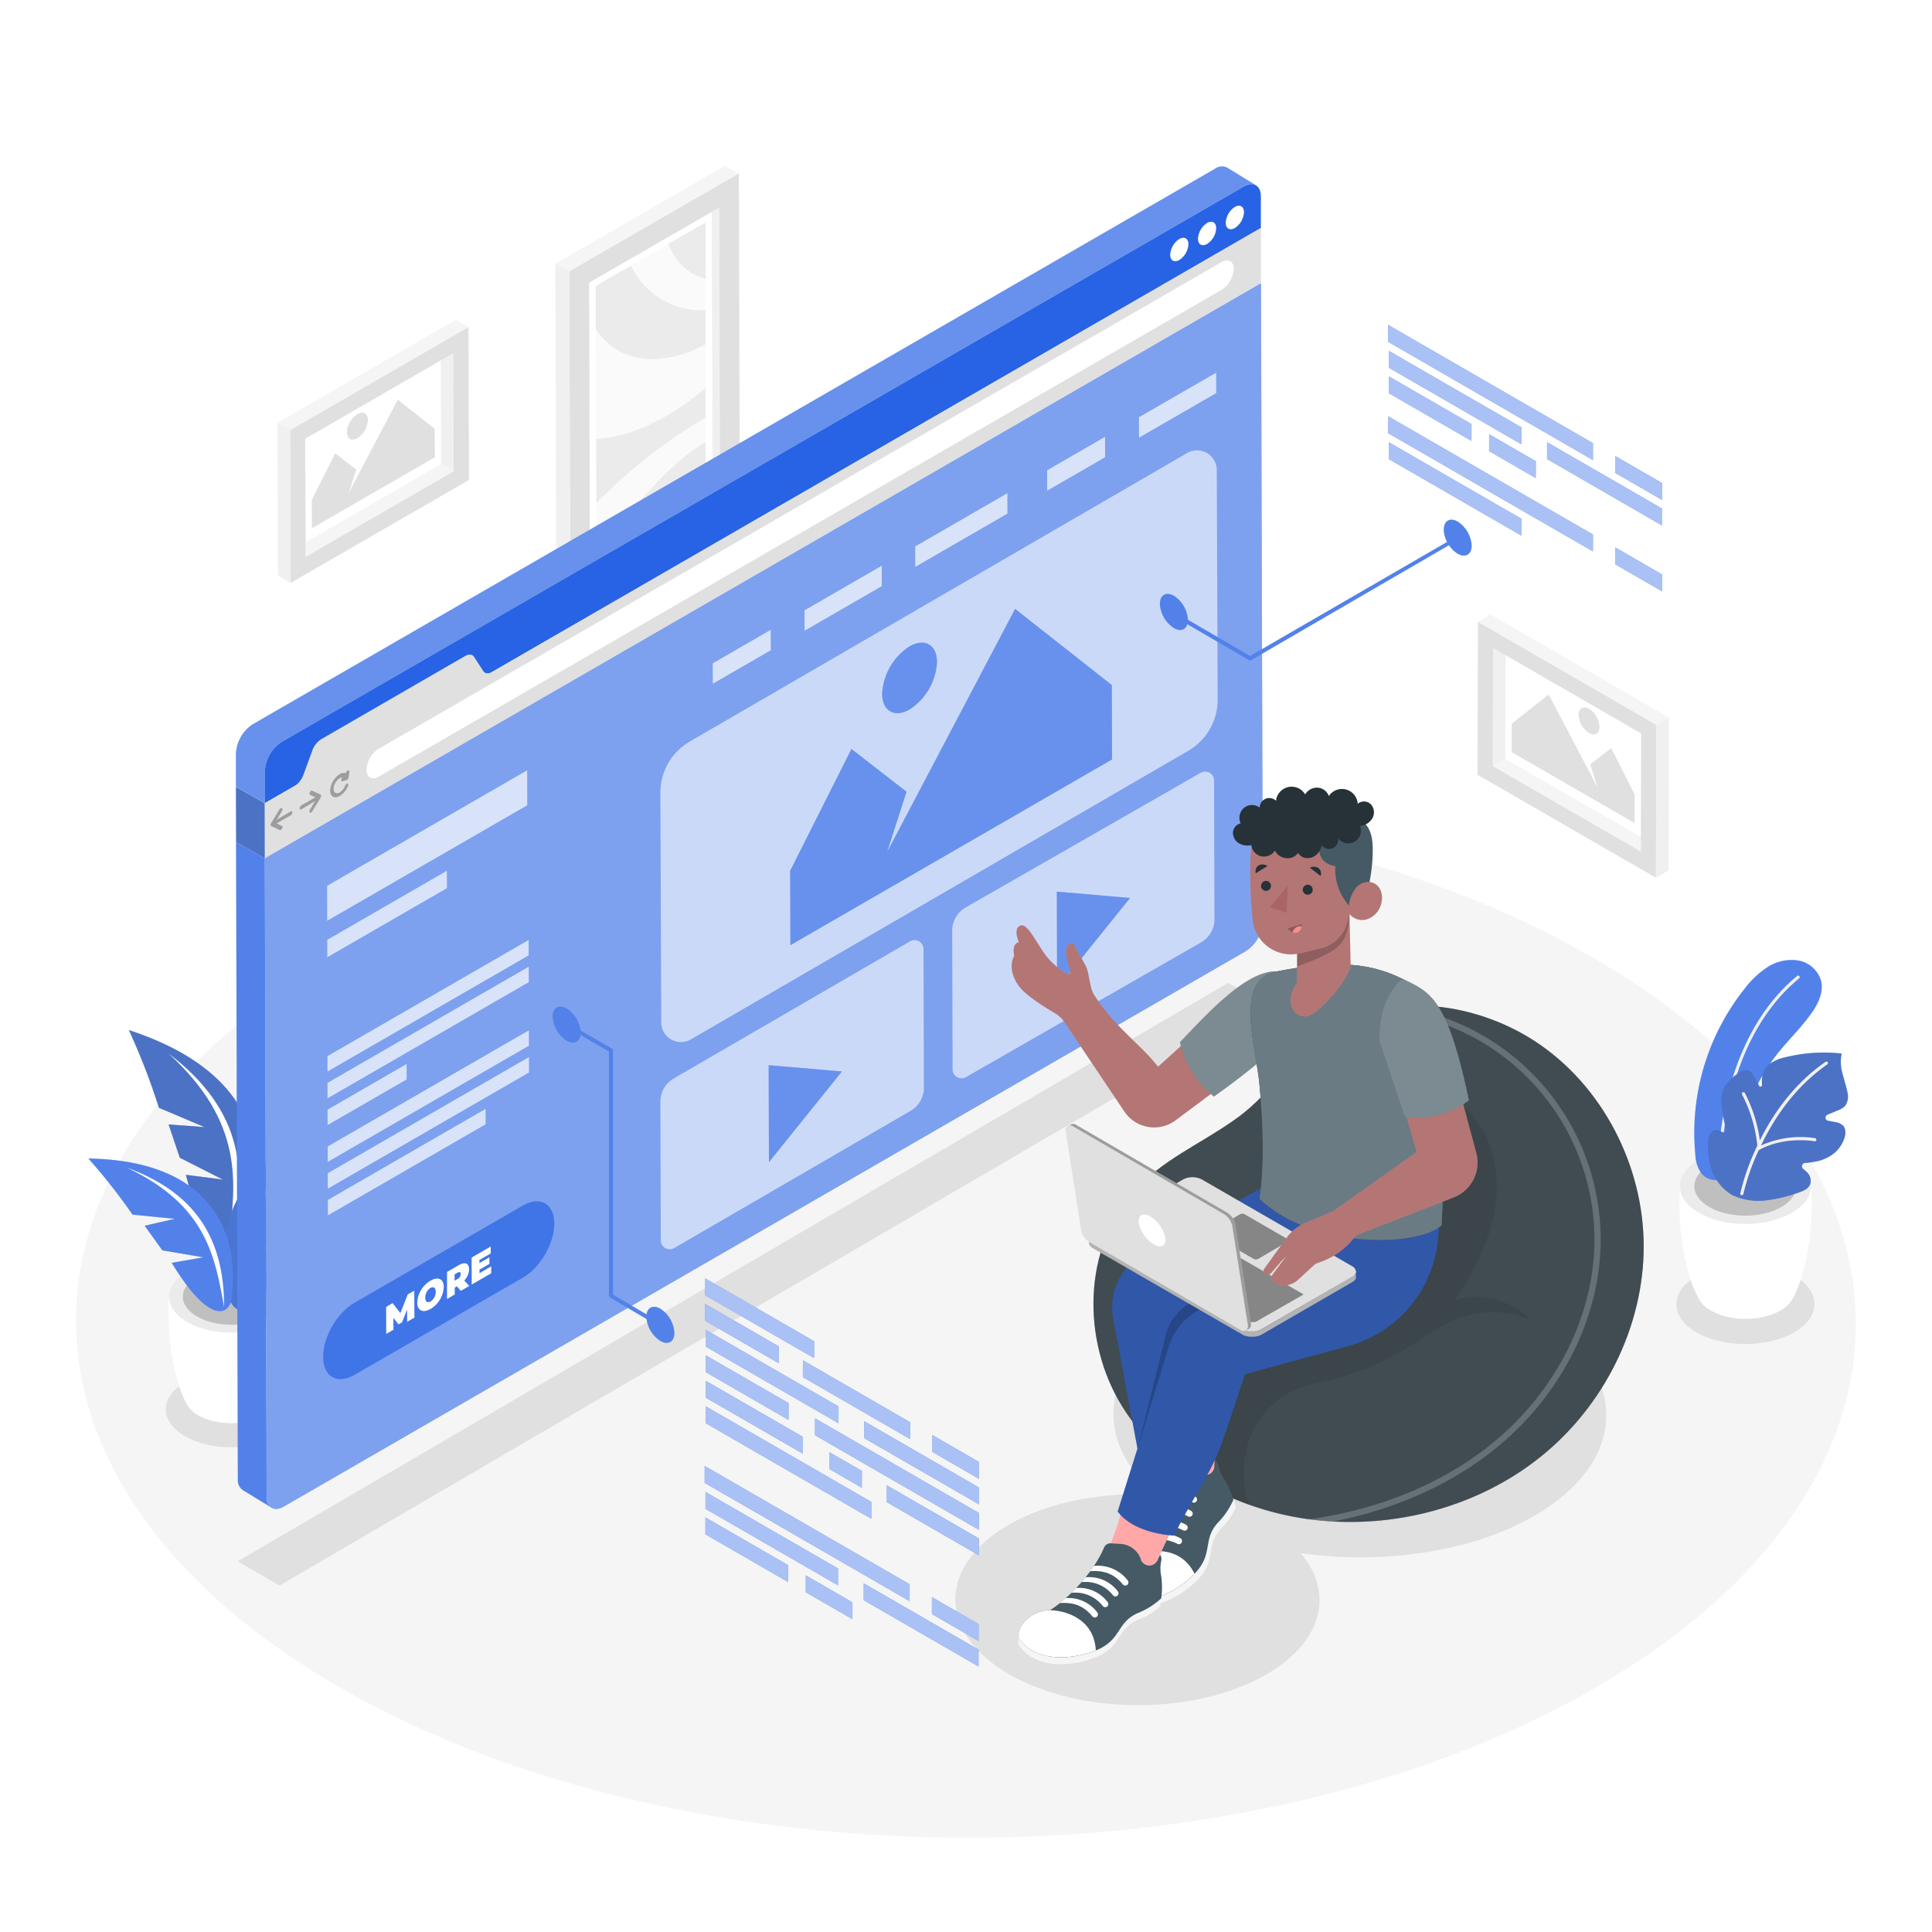 <svg class="animated" id="freepik_stories-landing-page" xmlns="http://www.w3.org/2000/svg" viewBox="0 0 500 500" version="1.1" xmlns:xlink="http://www.w3.org/1999/xlink" xmlns:svgjs="http://svgjs.com/svgjs"><style>svg#freepik_stories-landing-page:not(.animated) .animable {opacity: 0;}svg#freepik_stories-landing-page.animated #freepik--Pictures--inject-114 {animation: 3s Infinite  linear floating;animation-delay: 2s;}svg#freepik_stories-landing-page.animated #freepik--landing-page--inject-114 {animation: 3s Infinite  linear floating;animation-delay: 0s;}            @keyframes floating {                0% {                    opacity: 1;                    transform: translateY(0px);                }                50% {                    transform: translateY(-10px);                }                100% {                    opacity: 1;                    transform: translateY(0px);                }            }        </style><g id="freepik--Floor--inject-114" style="transform-origin: 249.977px 342.2px 0px;" class="animable"><path d="M412.32,247.87c-90.23-52.1-236-52.1-325.7,0s-89.18,136.56,1,188.66,236.07,52.1,325.72,0S502.56,300,412.32,247.87Z" style="fill: rgb(245, 245, 245); transform-origin: 249.977px 342.2px 0px;" id="elye6o5czv6yc" class="animable"></path></g><g id="freepik--Shadows--inject-114" style="transform-origin: 256.24px 347.833px 0px;" class="animable"><path d="M47.93,357.72c6.67-3.86,17.46-3.86,24.09,0s6.59,10.1-.08,13.95-17.46,3.86-24.09,0S41.25,361.57,47.93,357.72Z" style="fill: rgb(224, 224, 224); transform-origin: 59.933px 364.693px 0px;" id="elawlxvv5u64u" class="animable"></path><path d="M439.12,330.2c7-4,18.31-4,25.27,0s6.91,10.59-.08,14.63-18.32,4-25.27,0S432.12,334.24,439.12,330.2Z" style="fill: rgb(224, 224, 224); transform-origin: 451.715px 337.523px 0px;" id="elork04ye5wfo" class="animable"></path><polygon points="328.71 260.64 72.35 410.34 61.49 404.07 317.85 254.37 328.71 260.64" style="fill: rgb(224, 224, 224); transform-origin: 195.1px 332.355px 0px;" id="ele15nbjooo6n" class="animable"></polygon><path d="M396.87,340c-25-14.43-65.37-14.43-90.19,0-21.94,12.74-24.37,32.48-7.41,46.86-13.69-.85-27.87,1.76-38.32,7.83-18.35,10.66-18.25,27.95.21,38.61s48.31,10.66,66.65,0c14.6-8.48,17.51-21.16,8.79-31.35,21,3,44.18-.19,60.56-9.71C422,377.84,421.86,354.45,396.87,340Z" style="fill: rgb(224, 224, 224); transform-origin: 331.476px 385.236px 0px;" id="elbj4nbz5lsz" class="animable"></path></g><g id="freepik--Pictures--inject-114" style="transform-origin: 251.87px 135.04px 0px;" class="animable"><polygon points="114.09 93.27 79.01 113.53 79.09 140.34 114.17 120.08 114.09 93.27" style="fill: none; transform-origin: 96.59px 116.805px 0px;" id="elitys6v1tr6" class="animable"></polygon><polygon points="114.09 93.27 114.17 120.08 117.42 121.97 117.33 91.4 114.09 93.27" style="fill: rgb(240, 240, 240); transform-origin: 115.755px 106.685px 0px;" id="eljzm7lrrstn" class="animable"></polygon><polygon points="79.09 140.34 79.1 144.1 117.42 121.97 114.17 120.08 79.09 140.34" style="fill: rgb(245, 245, 245); transform-origin: 98.255px 132.09px 0px;" id="elygfmt1vbo3" class="animable"></polygon><path d="M121.25,84.63,75.07,111.29l.11,39.59,46.18-26.66ZM79.1,144.1v-3.76L79,113.53l35.08-20.26,3.24-1.87.09,30.57Z" style="fill: rgb(224, 224, 224); transform-origin: 98.215px 117.755px 0px;" id="elvferldm73i" class="animable"></path><polygon points="121.25 84.63 118 82.74 71.82 109.4 75.07 111.29 121.25 84.63" style="fill: rgb(245, 245, 245); transform-origin: 96.535px 97.015px 0px;" id="el09gpk03bcpxm" class="animable"></polygon><polygon points="71.82 109.4 71.93 148.99 75.18 150.88 75.07 111.29 71.82 109.4" style="fill: rgb(240, 240, 240); transform-origin: 73.5px 130.14px 0px;" id="el8d3tyzcrm7" class="animable"></polygon><polygon points="389.65 169.56 424.73 189.82 424.66 216.63 389.57 196.38 389.65 169.56" style="fill: none; transform-origin: 407.15px 193.095px 0px;" id="elp49lmzqklni" class="animable"></polygon><polygon points="389.65 169.56 389.57 196.38 386.32 198.26 386.41 167.69 389.65 169.56" style="fill: rgb(240, 240, 240); transform-origin: 387.985px 182.975px 0px;" id="elkt59kfnfvlg" class="animable"></polygon><polygon points="424.66 216.63 424.65 220.39 386.32 198.26 389.57 196.38 424.66 216.63" style="fill: rgb(245, 245, 245); transform-origin: 405.49px 208.385px 0px;" id="els6slty06qca" class="animable"></polygon><path d="M382.39,200.51l46.17,26.66.11-39.59L382.5,160.92Zm3.94-2.25.08-30.57,3.24,1.87,35.08,20.26-.07,26.81v3.76Z" style="fill: rgb(224, 224, 224); transform-origin: 405.53px 194.045px 0px;" id="elsb3h70h903c" class="animable"></path><polygon points="382.5 160.92 385.75 159.03 431.92 185.69 428.67 187.58 382.5 160.92" style="fill: rgb(245, 245, 245); transform-origin: 407.21px 173.305px 0px;" id="elnh2ple57rw" class="animable"></polygon><polygon points="431.92 185.69 431.81 225.28 428.56 227.17 428.67 187.58 431.92 185.69" style="fill: rgb(240, 240, 240); transform-origin: 430.24px 206.43px 0px;" id="el393f3luv0mu" class="animable"></polygon><path d="M168.3,109.81h0l1.26-.62h0Z" style="fill: none; transform-origin: 168.93px 109.5px 0px;" id="el1zaf59jgrey" class="animable"></path><path d="M167.84,110h0l.46-.22h0Z" style="fill: none; transform-origin: 168.07px 109.89px 0px;" id="el9lrtspzb40r" class="animable"></path><polygon points="182.61 57.56 173.02 63.1 163.27 68.73 173.02 63.1 182.61 57.56" style="fill: none; transform-origin: 172.94px 63.145px 0px;" id="elyxg5wfa38nb" class="animable"></polygon><polygon points="182.7 89.19 182.68 80.29 182.65 72.15 182.68 80.29 182.7 89.19" style="fill: none; transform-origin: 182.675px 80.67px 0px;" id="el3hei808jkjt" class="animable"></polygon><path d="M169.56,109.19l.27-.13-.27.13Z" style="fill: none; transform-origin: 169.695px 109.125px 0px;" id="elxag97i2d13" class="animable"></path><polygon points="182.81 128.21 182.79 120.77 182.77 114.25 182.79 120.77 182.81 128.21" style="fill: none; transform-origin: 182.79px 121.23px 0px;" id="eljom5cain4un" class="animable"></polygon><path d="M164.12,111.56q1.84-.66,3.72-1.53h0Q166,110.9,164.12,111.56Z" style="fill: none; transform-origin: 165.98px 110.795px 0px;" id="elmis43h05z" class="animable"></path><polygon points="154.12 85.03 154.2 113.62 154.25 130.19 154.2 113.62 154.12 85.03" style="fill: none; transform-origin: 154.185px 107.61px 0px;" id="elvcbmsrlb9sa" class="animable"></polygon><path d="M182.79,120.76l0-6.51-.3.17-.54.32c-4.81,2.91-9.64,7.47-14.13,12.41-.75.81-1.48,1.64-2.21,2.47-3.79,4.34-7.49,8.94-11.31,13.24l0,10.52,4.59-2.65A101.06,101.06,0,0,1,182.79,120.76Z" style="fill: rgb(235, 235, 235); transform-origin: 168.545px 133.815px 0px;" id="el7h5xkt5wkp" class="animable"></path><path d="M182.84,136.91l0-8.7a55.19,55.19,0,0,0-9.76,14.35Z" style="fill: rgb(235, 235, 235); transform-origin: 177.96px 135.385px 0px;" id="elso2am8fxdq" class="animable"></path><path d="M173.05,142.56a55.19,55.19,0,0,1,9.76-14.35l0-7.45a101.06,101.06,0,0,0-23.89,30l14.15-8.17Z" style="fill: rgb(250, 250, 250); transform-origin: 170.865px 135.76px 0px;" id="el1stszowlb04" class="animable"></path><path d="M167.84,110h0" style="fill: none; stroke: gray; stroke-linecap: round; stroke-linejoin: round; stroke-width: 0px; transform-origin: 167.84px 110px 0px;" id="el5cus1bxnwe" class="animable"></path><path d="M168.3,109.81h0" style="fill: none; stroke: gray; stroke-linecap: round; stroke-linejoin: round; stroke-width: 0px; transform-origin: 168.3px 109.81px 0px;" id="el7vxl7df87t9" class="animable"></path><path d="M163.45,111.79l.67-.23q1.84-.66,3.72-1.53l.46-.22,1.26-.62c.73-.37,1.45-.76,2.18-1.17-.73.41-1.45.8-2.18,1.17l.27-.13c.63-.33,1.27-.68,1.91-1l.41-.23.34-.2a69.83,69.83,0,0,0,9.82-7l.42-.37,0-11c-7,3.57-13.85,4.68-19.39,3A17,17,0,0,1,154.12,85l.08,28.59A33.46,33.46,0,0,0,163.45,111.79Z" style="fill: rgb(250, 250, 250); transform-origin: 168.425px 99.295px 0px;" id="elghocet9657" class="animable"></path><path d="M167.8,127.15c4.49-4.94,9.32-9.5,14.13-12.41l.54-.32.3-.17,0-6.3A136.44,136.44,0,0,0,157,127.53c-.93.89-1.86,1.79-2.79,2.66l0,12.67c3.82-4.3,7.52-8.9,11.31-13.24C166.32,128.79,167.05,128,167.8,127.15Z" style="fill: rgb(250, 250, 250); transform-origin: 168.49px 125.405px 0px;" id="elcf804jkawie" class="animable"></path><path d="M182.75,108l0-7.76-.42.37a69.83,69.83,0,0,1-9.82,7l-.34.2-.41.23c-.64.36-1.28.71-1.91,1l-.27.13-.17.09h0l.17-.09-1.26.62-.46.22q-1.87.87-3.72,1.53l.7-.26-.7.26-.67.23a33.46,33.46,0,0,1-9.25,1.83l.05,16.57c.93-.87,1.86-1.77,2.79-2.66A136.44,136.44,0,0,1,182.75,108Z" style="fill: rgb(235, 235, 235); transform-origin: 168.485px 115.205px 0px;" id="elzbltaqt6bto" class="animable"></path><path d="M182.68,80.29l0-8.14c-4.41-1-7.83-4.24-9.63-9.05l-9.75,5.63A20.15,20.15,0,0,0,182.68,80.29Z" style="fill: rgb(250, 250, 250); transform-origin: 172.99px 71.711px 0px;" id="elfdl7k1yq96d" class="animable"></path><path d="M163.31,92.15c5.54,1.72,12.41.61,19.39-3l0-8.9a20.15,20.15,0,0,1-19.41-11.56L154.09,74l0,11A17,17,0,0,0,163.31,92.15Z" style="fill: rgb(235, 235, 235); transform-origin: 168.395px 80.817px 0px;" id="eljhy9qfw0gb9" class="animable"></path><path d="M184.21,54.79,152.47,73.12l.24,83,31.74-18.32Zm-29.9,98.59,0-10.52,0-12.67-.05-16.57L154.12,85l0-11,9.18-5.3L173,63.1l9.59-5.54,0,14.59,0,8.14,0,8.9,0,11,0,7.76,0,6.3,0,6.51,0,7.45,0,8.7-9.79,5.65h0l-14.15,8.17Z" style="fill: rgb(255, 255, 255); transform-origin: 168.46px 105.455px 0px;" id="elyqydc7one1a" class="animable"></path><path d="M169.36,109.29h0" style="fill: none; stroke: gray; stroke-linecap: round; stroke-linejoin: round; stroke-width: 0px; transform-origin: 169.36px 109.29px 0px;" id="elzlceajjyyo8" class="animable"></path><path d="M169.39,109.28l.17-.09" style="fill: none; stroke: gray; stroke-linecap: round; stroke-linejoin: round; stroke-width: 0px; transform-origin: 169.475px 109.235px 0px;" id="el3jo4hgiw63m" class="animable"></path><path d="M171.74,108c-.73.41-1.45.8-2.18,1.17" style="fill: none; stroke: gray; stroke-linecap: round; stroke-linejoin: round; stroke-width: 0px; transform-origin: 170.65px 108.585px 0px;" id="eljt6h8avpr4" class="animable"></path><line x1="169.56" y1="109.19" x2="169.56" y2="109.19" style="fill: none; stroke: gray; stroke-linecap: round; stroke-linejoin: round; stroke-width: 0px; transform-origin: 169.56px 109.19px 0px;" id="elqova7g3ktbb" class="animable"></line><path d="M164.12,111.56l.7-.26" style="fill: none; stroke: gray; stroke-linecap: round; stroke-linejoin: round; stroke-width: 0px; transform-origin: 164.47px 111.43px 0px;" id="elx7aev8cwjb" class="animable"></path><path d="M182.65,72.15l0-14.59L173,63.1C174.82,67.91,178.24,71.12,182.65,72.15Z" style="fill: rgb(235, 235, 235); transform-origin: 177.825px 64.855px 0px;" id="eljrs7217yxz" class="animable"></path><polygon points="184.45 137.82 152.71 156.15 152.71 158.36 186.35 138.93 184.45 137.82" style="fill: rgb(202, 202, 202); transform-origin: 169.53px 148.09px 0px;" id="elbndgrh646ki" class="animable"></polygon><polygon points="184.21 54.79 184.45 137.82 186.35 138.93 186.11 53.7 184.21 54.79" style="fill: rgb(240, 240, 240); transform-origin: 185.28px 96.315px 0px;" id="el4np2ultk3nv" class="animable"></polygon><path d="M191.22,44.86,147.33,70.19l.28,97,43.88-25.34Zm-38.51,113.5v-2.21l-.24-83,31.74-18.33,1.9-1.09.25,85.23Z" style="fill: rgb(224, 224, 224); transform-origin: 169.41px 106.025px 0px;" id="el1rhstik1fumh" class="animable"></path><polygon points="191.22 44.86 187.6 42.91 143.72 68.25 147.34 70.19 191.22 44.86" style="fill: rgb(245, 245, 245); transform-origin: 167.47px 56.55px 0px;" id="eljryu7ceub4j" class="animable"></polygon><polygon points="143.72 68.25 143.99 165.25 147.61 167.19 147.34 70.19 143.72 68.25" style="fill: rgb(240, 240, 240); transform-origin: 145.665px 117.72px 0px;" id="elko0g0hqtqm9" class="animable"></polygon><polygon points="102.95 103.45 112.51 110.98 112.53 118.34 80.71 136.72 80.69 129.36 86.76 117.31 92.2 121.54 90.28 127.52 93.07 122.21 102.95 103.45" style="fill: rgb(224, 224, 224); transform-origin: 96.61px 120.085px 0px;" id="elid9cjn7bhy" class="animable"></polygon><path d="M92.49,107.16c1.5-.86,2.72-.17,2.73,1.55a6,6,0,0,1-2.71,4.68c-1.5.87-2.71.17-2.72-1.55A6,6,0,0,1,92.49,107.16Z" style="fill: rgb(224, 224, 224); transform-origin: 92.505px 110.277px 0px;" id="elnblavy37csm" class="animable"></path><polygon points="400.8 179.74 391.23 187.28 391.21 194.64 423.03 213.01 423.05 205.65 416.99 193.6 411.54 197.83 413.47 203.81 410.67 198.5 400.8 179.74" style="fill: rgb(224, 224, 224); transform-origin: 407.13px 196.375px 0px;" id="elt68qbwiyn4" class="animable"></polygon><path d="M411.25,183.45c-1.5-.86-2.72-.17-2.72,1.55a6,6,0,0,0,2.7,4.69c1.5.86,2.72.17,2.72-1.56A5.94,5.94,0,0,0,411.25,183.45Z" style="fill: rgb(224, 224, 224); transform-origin: 411.24px 186.57px 0px;" id="elv6q38c2o19" class="animable"></path></g><g id="freepik--Plants--inject-114" style="transform-origin: 250.559px 308.38px 0px;" class="animable"><path d="M43.77,335.54l16.16.48,16.16-.48c.7,10.92-1.43,22-4.37,27.47h0a7.41,7.41,0,0,1-3.2,3.26C63.74,369,56,369,51.3,366.27a7.23,7.23,0,0,1-3.2-3.34C45.19,357.46,43.08,346.4,43.77,335.54Z" style="fill: rgb(255, 255, 255); transform-origin: 59.931px 351.929px 0px;" id="el8jb7uojlfai" class="animable"></path><path d="M48.54,328.93c-6.33,3.65-6.36,9.58-.07,13.23s16.52,3.66,22.85,0,6.37-9.58.08-13.23S54.88,325.27,48.54,328.93Z" style="fill: rgb(235, 235, 235); transform-origin: 59.932px 335.545px 0px;" id="elstc8d1gn199" class="animable"></path><path d="M51.05,330.38c-4.94,2.85-5,7.48-.06,10.33s12.89,2.85,17.83,0,5-7.48.06-10.33S56,327.53,51.05,330.38Z" style="fill: rgb(224, 224, 224); transform-origin: 59.935px 335.545px 0px;" id="eluq7c2goqewq" class="animable"></path><g id="elbfh51uezi8s"><g style="opacity: 0.15; transform-origin: 59.935px 335.545px 0px;" class="animable"><path d="M51.05,330.38c-4.94,2.85-5,7.48-.06,10.33s12.89,2.85,17.83,0,5-7.48.06-10.33S56,327.53,51.05,330.38Z" id="elymzyfsh6omb" style="transform-origin: 59.935px 335.545px 0px;" class="animable"></path></g></g><path d="M33.36,266.59c36.42,11.92,36.75,36.28,28.54,53.63-2.07,3.52-8.34,5.4-13.79-16.18l9.57,1.23-11.15-5.65L43.63,291l9.3.69-11.8-5A175,175,0,0,0,33.36,266.59Z" style="fill: rgb(39, 99, 228); transform-origin: 49.808px 294.488px 0px;" id="eltmbimkkqtvs" class="animable"></path><g id="elezhjqg27wwf"><path d="M33.36,266.59c36.42,11.92,36.75,36.28,28.54,53.63-2.07,3.52-8.34,5.4-13.79-16.18l9.57,1.23-11.15-5.65L43.63,291l9.3.69-11.8-5A175,175,0,0,0,33.36,266.59Z" style="opacity: 0.2; transform-origin: 49.808px 294.488px 0px;" class="animable"></path></g><g id="elian4tf2j0rf"><path d="M33.36,266.59c36.42,11.92,36.75,36.28,28.54,53.63-2.07,3.52-8.34,5.4-13.79-16.18l9.57,1.23-11.15-5.65L43.63,291l9.3.69-11.8-5A175,175,0,0,0,33.36,266.59Z" style="fill: rgb(255, 255, 255); opacity: 0.2; transform-origin: 49.808px 294.488px 0px;" class="animable"></path></g><path d="M43.66,272.68C62.87,287.26,64.6,304,59.18,321.41,61.1,306.05,63.17,290.52,43.66,272.68Z" style="fill: rgb(255, 255, 255); transform-origin: 52.756px 297.045px 0px;" id="elcgyirl7a7ku" class="animable"></path><path d="M95.05,291.34c-35.9,5.05-40.26,27.68-35.49,45.21,1.34,3.61,6.86,6.41,15.53-12.78L66,323.32l11.32-3.41,4.13-7.58-8.77-.9,11.81-2.66A163.56,163.56,0,0,1,95.05,291.34Z" style="fill: rgb(39, 99, 228); transform-origin: 76.51px 315.246px 0px;" id="elja9myemgt1" class="animable"></path><g id="elr8c0h3136df"><path d="M95.05,291.34c-35.9,5.05-40.26,27.68-35.49,45.21,1.34,3.61,6.86,6.41,15.53-12.78L66,323.32l11.32-3.41,4.13-7.58-8.77-.9,11.81-2.66A163.56,163.56,0,0,1,95.05,291.34Z" style="fill: rgb(255, 255, 255); opacity: 0.2; transform-origin: 76.51px 315.246px 0px;" class="animable"></path></g><g id="ell7x0k1v7pz"><path d="M95.05,291.34c-35.9,5.05-40.26,27.68-35.49,45.21,1.34,3.61,6.86,6.41,15.53-12.78L66,323.32l11.32-3.41,4.13-7.58-8.77-.9,11.81-2.66A163.56,163.56,0,0,1,95.05,291.34Z" style="opacity: 0.1; transform-origin: 76.51px 315.246px 0px;" class="animable"></path></g><path d="M84.44,295.3C64.13,305.68,59.74,321,61.9,338.11,62.66,323.48,63.31,308.67,84.44,295.3Z" style="fill: rgb(255, 255, 255); transform-origin: 72.921px 316.705px 0px;" id="elborwuwol0qd" class="animable"></path><path d="M22.86,299.82c32.92.54,39.38,20.45,37,36.77-.8,3.41-5.47,6.55-15.42-9.77l8.16-1.43-10.59-1.8-4.57-6.37,7.8-1.79-10.94-1.08A150.2,150.2,0,0,0,22.86,299.82Z" style="fill: rgb(39, 99, 228); transform-origin: 41.582px 319.573px 0px;" id="elmb8t9sete9b" class="animable"></path><path d="M32.86,302.2C52.32,309.29,58,322.56,58,338.26,55.64,325.17,53.4,311.89,32.86,302.2Z" style="fill: rgb(255, 255, 255); transform-origin: 45.43px 320.23px 0px;" id="elaipwdnjsbjh" class="animable"></path><g id="elcpbf4m86ax"><path d="M22.86,299.82c32.92.54,39.38,20.45,37,36.77-.8,3.41-5.47,6.55-15.42-9.77l8.16-1.43-10.59-1.8-4.57-6.37,7.8-1.79-10.94-1.08A150.2,150.2,0,0,0,22.86,299.82Z" style="fill: rgb(255, 255, 255); opacity: 0.2; transform-origin: 41.582px 319.573px 0px;" class="animable"></path></g><path d="M434.77,306.94l16.94.5,17-.5c.73,11.45-1.5,23.11-4.58,28.81h0a7.72,7.72,0,0,1-3.35,3.41c-5,2.89-13.08,2.89-18,0a7.51,7.51,0,0,1-3.35-3.5C436.25,329.93,434,318.33,434.77,306.94Z" style="fill: rgb(255, 255, 255); transform-origin: 451.734px 324.134px 0px;" id="elw9xvl8uajvg" class="animable"></path><path d="M439.77,300c-6.64,3.84-6.68,10.05-.08,13.89s17.33,3.83,24,0,6.67-10.05.08-13.89S446.41,296.17,439.77,300Z" style="fill: rgb(235, 235, 235); transform-origin: 451.734px 306.945px 0px;" id="elrtlm2u7yvqd" class="animable"></path><path d="M442.4,301.53c-5.18,3-5.21,7.84-.07,10.83s13.52,3,18.7,0,5.21-7.84.06-10.83S447.58,298.54,442.4,301.53Z" style="fill: rgb(224, 224, 224); transform-origin: 451.714px 306.947px 0px;" id="elmoha6l2v0d" class="animable"></path><g id="elsk55wgjgq1"><g style="opacity: 0.15; transform-origin: 451.714px 306.947px 0px;" class="animable"><path d="M442.4,301.53c-5.18,3-5.21,7.84-.07,10.83s13.52,3,18.7,0,5.21-7.84.06-10.83S447.58,298.54,442.4,301.53Z" id="elqdygo55swyr" style="transform-origin: 451.714px 306.947px 0px;" class="animable"></path></g></g><path d="M460.36,272.26c2.75-3.42,5.95-6.49,8.48-10.09,1.73-2.46,3.17-5.46,2.44-8.37a7.5,7.5,0,0,0-5.93-5.23,11.38,11.38,0,0,0-8,1.78,24.28,24.28,0,0,0-6,5.73,59.81,59.81,0,0,0-12.6,42.7,9,9,0,0,0,1.58,4.91,4.89,4.89,0,0,0,5.06,1.55c4.62-1.37,4-7.61,4.76-11.27a51.09,51.09,0,0,1,10.19-21.71Z" style="fill: rgb(39, 99, 228); transform-origin: 454.979px 276.933px 0px;" id="elr05kcbz3yp" class="animable"></path><g id="el1gg1umohjuj"><path d="M460.36,272.26c2.75-3.42,5.95-6.49,8.48-10.09,1.73-2.46,3.17-5.46,2.44-8.37a7.5,7.5,0,0,0-5.93-5.23,11.38,11.38,0,0,0-8,1.78,24.28,24.28,0,0,0-6,5.73,59.81,59.81,0,0,0-12.6,42.7,9,9,0,0,0,1.58,4.91,4.89,4.89,0,0,0,5.06,1.55c4.62-1.37,4-7.61,4.76-11.27a51.09,51.09,0,0,1,10.19-21.71Z" style="fill: rgb(255, 255, 255); opacity: 0.2; transform-origin: 454.979px 276.933px 0px;" class="animable"></path></g><path d="M445.12,300.59a.41.41,0,0,0,.33-.38c.32-7.41,2.73-32.7,20.16-47a.4.4,0,0,0,.06-.57.41.41,0,0,0-.57-.06c-17.69,14.57-20.13,40.15-20.46,47.65a.41.41,0,0,0,.39.42Z" style="fill: rgb(240, 240, 240); transform-origin: 455.201px 276.571px 0px;" id="elvziwkxtrmll" class="animable"></path><path d="M442.58,301.4a12.34,12.34,0,0,0,5.66,7.84,15.91,15.91,0,0,0,8.56,1.44,37.87,37.87,0,0,0,8.7-2.06c1.39-.47,2.95-1.11,3.1-2.84a3.08,3.08,0,0,0-1-2.44,11.45,11.45,0,0,0-.9-.78.89.89,0,0,1,.47-1.6,20.74,20.74,0,0,0,2.48-.31,10.89,10.89,0,0,0,5.2-2.35,8.71,8.71,0,0,0,2.41-3.56c.42-1.16.54-2.62-.35-3.49a3.76,3.76,0,0,0-1.92-.84c-.62-.13-1.24-.25-1.87-.35a.83.83,0,0,1-.19-1.58l2.63-1.09a4.94,4.94,0,0,0,2-1.24,4.33,4.33,0,0,0,.51-3.62c-.32-1.65-.89-3.23-1.28-4.87a10.46,10.46,0,0,1-.17-5,41.73,41.73,0,0,0-14.73,1,10.6,10.6,0,0,0-4,1.76c-1.64,1.31-2.06,3.28-1.89,5.41a.38.38,0,0,1-.71.2L453.59,278a2,2,0,0,0-2.62-.84,12.1,12.1,0,0,0-3.84,3,6.66,6.66,0,0,0-1.64,4.92,43,43,0,0,0,1.22,7.22.66.66,0,0,1-1,.7l-.08-.05a2.23,2.23,0,0,0-1.59-.46c-1.48.18-1.86,1.68-2,3A25,25,0,0,0,442.58,301.4Z" style="fill: rgb(39, 99, 228); transform-origin: 460.144px 291.592px 0px;" id="elo9xok62dk9" class="animable"></path><g id="elhhasc1f6kmc"><path d="M442.58,301.4a12.34,12.34,0,0,0,5.66,7.84,15.91,15.91,0,0,0,8.56,1.44,37.87,37.87,0,0,0,8.7-2.06c1.39-.47,2.95-1.11,3.1-2.84a3.08,3.08,0,0,0-1-2.44,11.45,11.45,0,0,0-.9-.78.89.89,0,0,1,.47-1.6,20.74,20.74,0,0,0,2.48-.31,10.89,10.89,0,0,0,5.2-2.35,8.71,8.71,0,0,0,2.41-3.56c.42-1.16.54-2.62-.35-3.49a3.76,3.76,0,0,0-1.92-.84c-.62-.13-1.24-.25-1.87-.35a.83.83,0,0,1-.19-1.58l2.63-1.09a4.94,4.94,0,0,0,2-1.24,4.33,4.33,0,0,0,.51-3.62c-.32-1.65-.89-3.23-1.28-4.87a10.46,10.46,0,0,1-.17-5,41.73,41.73,0,0,0-14.73,1,10.6,10.6,0,0,0-4,1.76c-1.64,1.31-2.06,3.28-1.89,5.41a.38.38,0,0,1-.71.2L453.59,278a2,2,0,0,0-2.62-.84,12.1,12.1,0,0,0-3.84,3,6.66,6.66,0,0,0-1.64,4.92,43,43,0,0,0,1.22,7.22.66.66,0,0,1-1,.7l-.08-.05a2.23,2.23,0,0,0-1.59-.46c-1.48.18-1.86,1.68-2,3A25,25,0,0,0,442.58,301.4Z" style="opacity: 0.2; transform-origin: 460.144px 291.592px 0px;" class="animable"></path></g><g id="elbtdrp5rfsa"><path d="M442.58,301.4a12.34,12.34,0,0,0,5.66,7.84,15.91,15.91,0,0,0,8.56,1.44,37.87,37.87,0,0,0,8.7-2.06c1.39-.47,2.95-1.11,3.1-2.84a3.08,3.08,0,0,0-1-2.44,11.45,11.45,0,0,0-.9-.78.89.89,0,0,1,.47-1.6,20.74,20.74,0,0,0,2.48-.31,10.89,10.89,0,0,0,5.2-2.35,8.71,8.71,0,0,0,2.41-3.56c.42-1.16.54-2.62-.35-3.49a3.76,3.76,0,0,0-1.92-.84c-.62-.13-1.24-.25-1.87-.35a.83.83,0,0,1-.19-1.58l2.63-1.09a4.94,4.94,0,0,0,2-1.24,4.33,4.33,0,0,0,.51-3.62c-.32-1.65-.89-3.23-1.28-4.87a10.46,10.46,0,0,1-.17-5,41.73,41.73,0,0,0-14.73,1,10.6,10.6,0,0,0-4,1.76c-1.64,1.31-2.06,3.28-1.89,5.41a.38.38,0,0,1-.71.2L453.59,278a2,2,0,0,0-2.62-.84,12.1,12.1,0,0,0-3.84,3,6.66,6.66,0,0,0-1.64,4.92,43,43,0,0,0,1.22,7.22.66.66,0,0,1-1,.7l-.08-.05a2.23,2.23,0,0,0-1.59-.46c-1.48.18-1.86,1.68-2,3A25,25,0,0,0,442.58,301.4Z" style="fill: rgb(255, 255, 255); opacity: 0.2; transform-origin: 460.144px 291.592px 0px;" class="animable"></path></g><path d="M450.39,308.84a59.13,59.13,0,0,1,4-11.48.41.41,0,0,1,.14-.3l.27-.6a37.11,37.11,0,0,0-3.92-13.14.41.41,0,1,1,.7-.41,37.65,37.65,0,0,1,3.87,12.22c3.35-6.72,8.7-14.59,17-20.33a.39.39,0,0,1,.56.1.4.4,0,0,1-.1.56c-8.52,5.93-13.89,14.14-17.16,21a24.73,24.73,0,0,1,14-1.9.4.4,0,0,1,.32.47.39.39,0,0,1-.32.32h-.15c-.08,0-7.79-1.41-14.45,2.31A58.86,58.86,0,0,0,451.18,309a.39.39,0,0,1-.32.31h-.16A.39.39,0,0,1,450.39,308.84Z" style="fill: rgb(240, 240, 240); transform-origin: 461.732px 292.016px 0px;" id="el8u1rbnifuy4" class="animable"></path></g><g id="freepik--landing-page--inject-114" style="transform-origin: 193.935px 216.795px 0px;" class="animable"><polygon points="68.55 222.15 68.51 207.88 61.07 203.65 61.11 217.58 61.11 217.58 61.11 217.9 68.55 222.15 68.55 222.15" style="fill: rgb(39, 99, 228); transform-origin: 64.81px 212.9px 0px;" id="ele3ozhhqvv64" class="animable"></polygon><path d="M69,387.38l-.47-165.23-7.44-4.25.46,164.92a3.13,3.13,0,0,0,1.25,2.79h0l0,0,0,0,7.34,4.48A3.09,3.09,0,0,1,69,387.38Z" style="fill: rgb(39, 99, 228); transform-origin: 65.615px 303.995px 0px;" id="el8u9pw3eava4" class="animable"></path><g id="elh0fccxpgnvv"><path d="M69,387.38l-.47-165.23-7.44-4.25.46,164.92a3.13,3.13,0,0,0,1.25,2.79h0l0,0,0,0,7.34,4.48A3.09,3.09,0,0,1,69,387.38Z" style="fill: rgb(255, 255, 255); opacity: 0.2; transform-origin: 65.615px 303.995px 0px;" class="animable"></path></g><path d="M73.44,389.9a5.45,5.45,0,0,1-.86.4A5.45,5.45,0,0,0,73.44,389.9Z" style="fill: rgb(69, 90, 100); transform-origin: 73.01px 390.1px 0px;" id="elyd6qdylj1a" class="animable"></path><path d="M72,390.44l-.18,0Z" style="fill: rgb(69, 90, 100); transform-origin: 71.91px 390.44px 0px;" id="elprwowoka8ad" class="animable"></path><path d="M70.45,390.28h0l0,0Z" style="fill: rgb(69, 90, 100); transform-origin: 70.45px 390.28px 0px;" id="elh8o78m5cqmi" class="animable"></path><path d="M68.54,207.85l0-8.21A9.71,9.71,0,0,1,72.9,192l249-143.75a3.15,3.15,0,0,1,3.08-.33l-7.35-4.51h0a3.06,3.06,0,0,0-3.18.26l-249,143.75a9.68,9.68,0,0,0-4.39,7.62l0,8.22h0l0,0v.32l7.44,4.24Z" style="fill: rgb(39, 99, 228); transform-origin: 193.02px 125.466px 0px;" id="el1v8bwuqcrk6" class="animable"></path><g id="eloiiniz882nr"><path d="M68.54,207.85l0-8.21A9.71,9.71,0,0,1,72.9,192l249-143.75a3.15,3.15,0,0,1,3.08-.33l-7.35-4.51h0a3.06,3.06,0,0,0-3.18.26l-249,143.75a9.68,9.68,0,0,0-4.39,7.62l0,8.22h0l0,0v.32l7.44,4.24Z" style="fill: rgb(255, 255, 255); opacity: 0.3; transform-origin: 193.02px 125.466px 0px;" class="animable"></path></g><g id="eltfulotnily"><polygon points="68.55 222.15 68.51 207.88 61.07 203.65 61.11 217.58 61.11 217.58 61.11 217.9 68.55 222.15 68.55 222.15" style="opacity: 0.2; transform-origin: 64.81px 212.9px 0px;" class="animable"></polygon></g><g id="eli9hmzgynnza"><polygon points="68.55 222.15 68.51 207.88 61.07 203.65 61.11 217.58 61.11 217.58 61.11 217.9 68.55 222.15 68.55 222.15" style="fill: rgb(255, 255, 255); opacity: 0.2; transform-origin: 64.81px 212.9px 0px;" class="animable"></polygon></g><path d="M321.89,48.27c2.43-1.4,4.41-.27,4.42,2.53l0,8.22L68.54,207.85l0-8.21A9.71,9.71,0,0,1,72.9,192Z" style="fill: rgb(39, 99, 228); transform-origin: 197.425px 127.76px 0px;" id="elbtmc0f7shtl" class="animable"></path><path d="M305.2,61.87c1.3-.76,2.36-.15,2.36,1.34a5.16,5.16,0,0,1-2.35,4.07c-1.3.76-2.36.15-2.36-1.34A5.13,5.13,0,0,1,305.2,61.87Z" style="fill: rgb(255, 255, 255); transform-origin: 305.205px 64.575px 0px;" id="eldmipmfdjp2m" class="animable"></path><path d="M312.39,57.71c1.3-.75,2.36-.14,2.36,1.35a5.13,5.13,0,0,1-2.35,4.07c-1.3.75-2.36.15-2.36-1.35A5.19,5.19,0,0,1,312.39,57.71Z" style="fill: rgb(255, 255, 255); transform-origin: 312.395px 60.421px 0px;" id="elp5ky2yq2gse" class="animable"></path><path d="M319.57,53.57c1.31-.76,2.36-.15,2.37,1.34A5.19,5.19,0,0,1,319.59,59c-1.3.76-2.36.15-2.37-1.34A5.19,5.19,0,0,1,319.57,53.57Z" style="fill: rgb(255, 255, 255); transform-origin: 319.58px 56.285px 0px;" id="ela2g2qe10gyw" class="animable"></path><path d="M120.38,169.77c1-.56,1.87-.46,2.33.26l2.34,3.6c.47.72,1.36.82,2.33.26L326.3,59l0,14.29L68.55,222.17l0-14.29,7.64-4.41a5.89,5.89,0,0,0,2.33-2.95l2.3-6.28a5.79,5.79,0,0,1,2.32-2.94Z" style="fill: rgb(224, 224, 224); transform-origin: 197.425px 140.585px 0px;" id="eldlxxpjhlvop" class="animable"></path><path d="M326.34,73.31l.47,165.24a9.67,9.67,0,0,1-4.39,7.6L73.44,389.9c-2.44,1.41-4.41.28-4.42-2.52l-.47-165.23Z" style="fill: rgb(39, 99, 228); transform-origin: 197.68px 231.909px 0px;" id="eloij0pephdg" class="animable"></path><g id="elh4w01bthdvd"><g style="opacity: 0.4; transform-origin: 197.68px 231.909px 0px;" class="animable"><path d="M326.34,73.31l.47,165.24a9.67,9.67,0,0,1-4.39,7.6L73.44,389.9c-2.44,1.41-4.41.28-4.42-2.52l-.47-165.23Z" style="fill: rgb(255, 255, 255); transform-origin: 197.68px 231.909px 0px;" id="eld5fuiz37b09" class="animable"></path></g></g><path d="M316.15,67.82c1.73-1,3.13-.2,3.14,1.79A6.9,6.9,0,0,1,316.17,75L98,201c-1.73,1-3.14.19-3.15-1.8a6.9,6.9,0,0,1,3.13-5.4Z" style="fill: rgb(255, 255, 255); transform-origin: 207.07px 134.409px 0px;" id="elkw5y9cpfxob" class="animable"></path><path d="M72.67,209.15a.31.31,0,0,1,.33,0c.16.11.15.44,0,.73l-1.37,2.25L75.21,210a.27.27,0,0,1,.44.25.94.94,0,0,1-.44.77l-3.61,2.08,1.38.66c.18.09.2.4,0,.69a1,1,0,0,1-.32.36.35.35,0,0,1-.31,0l-2.21-1.06-.09-.09v0l0-.18,0-.22,0,0,.08-.18,2.21-3.62A.81.81,0,0,1,72.67,209.15Z" style="fill: rgb(224, 224, 224); transform-origin: 72.852px 211.974px 0px;" id="eln9p99yptu9q" class="animable"></path><path d="M80.49,204.64a.33.33,0,0,1,.3,0L83,205.65l.08.1h0l0,.18,0,.22,0,.05-.07.18L80.81,210a.86.86,0,0,1-.3.3.29.29,0,0,1-.32,0c-.17-.1-.16-.43,0-.73l1.37-2.24L78,209.45c-.24.13-.44,0-.44-.26a1,1,0,0,1,.43-.76l3.62-2.08-1.38-.66c-.19-.09-.19-.4,0-.71A.88.88,0,0,1,80.49,204.64Z" style="fill: rgb(224, 224, 224); transform-origin: 80.32px 207.476px 0px;" id="el2fadh7p5qxw" class="animable"></path><path d="M87.91,200.35a2,2,0,0,1,1.5-.28l.33-.44a.83.83,0,0,1,.24-.22.42.42,0,0,1,.24,0c.15,0,.22.18.2.4l-.19,1.36a1,1,0,0,1-.19.45.82.82,0,0,1-.24.22l-.11.05-1.07.3a.25.25,0,0,1-.33-.23.85.85,0,0,1,.2-.61l.1-.14a1.39,1.39,0,0,0-.67.2,3.51,3.51,0,0,0-1.59,2.74c0,1,.72,1.42,1.6.91a3.42,3.42,0,0,0,1.39-1.74,1,1,0,0,1,.38-.49.45.45,0,0,1,.21-.06c.22,0,.3.28.18.59A5.43,5.43,0,0,1,87.93,206c-1.36.78-2.47.15-2.48-1.42A5.44,5.44,0,0,1,87.91,200.35Z" style="fill: rgb(224, 224, 224); transform-origin: 87.937px 202.863px 0px;" id="elu7mm75s4t6n" class="animable"></path><g id="el5prbvphjjd"><g style="opacity: 0.3; transform-origin: 72.852px 211.974px 0px;" class="animable"><path d="M72.67,209.15a.31.31,0,0,1,.33,0c.16.11.15.44,0,.73l-1.37,2.25L75.21,210a.27.27,0,0,1,.44.25.94.94,0,0,1-.44.77l-3.61,2.08,1.38.66c.18.09.2.4,0,.69a1,1,0,0,1-.32.36.35.35,0,0,1-.31,0l-2.21-1.06-.09-.09v0l0-.18,0-.22,0,0,.08-.18,2.21-3.62A.81.81,0,0,1,72.67,209.15Z" id="elpuhynw8wjlc" style="transform-origin: 72.852px 211.974px 0px;" class="animable"></path></g></g><g id="el5hsuwud1cne"><g style="opacity: 0.3; transform-origin: 80.32px 207.476px 0px;" class="animable"><path d="M80.49,204.64a.33.33,0,0,1,.3,0L83,205.65l.08.1h0l0,.18,0,.22,0,.05-.07.18L80.81,210a.86.86,0,0,1-.3.3.29.29,0,0,1-.32,0c-.17-.1-.16-.43,0-.73l1.37-2.24L78,209.45c-.24.13-.44,0-.44-.26a1,1,0,0,1,.43-.76l3.62-2.08-1.38-.66c-.19-.09-.19-.4,0-.71A.88.88,0,0,1,80.49,204.64Z" id="el1ve7sngy335" style="transform-origin: 80.32px 207.476px 0px;" class="animable"></path></g></g><g id="elcwz4f0deyvq"><g style="opacity: 0.3; transform-origin: 87.937px 202.863px 0px;" class="animable"><path d="M87.91,200.35a2,2,0,0,1,1.5-.28l.33-.44a.83.83,0,0,1,.24-.22.42.42,0,0,1,.24,0c.15,0,.22.18.2.4l-.19,1.36a1,1,0,0,1-.19.45.82.82,0,0,1-.24.22l-.11.05-1.07.3a.25.25,0,0,1-.33-.23.85.85,0,0,1,.2-.61l.1-.14a1.39,1.39,0,0,0-.67.2,3.51,3.51,0,0,0-1.59,2.74c0,1,.72,1.42,1.6.91a3.42,3.42,0,0,0,1.39-1.74,1,1,0,0,1,.38-.49.45.45,0,0,1,.21-.06c.22,0,.3.28.18.59A5.43,5.43,0,0,1,87.93,206c-1.36.78-2.47.15-2.48-1.42A5.44,5.44,0,0,1,87.91,200.35Z" id="elm0ohc93m52" style="transform-origin: 87.937px 202.863px 0px;" class="animable"></path></g></g><g id="eliaiqzrxpwa"><g style="opacity: 0.6; transform-origin: 243.02px 193.12px 0px;" class="animable"><path d="M314.9,121.62l.23,59.41a15.34,15.34,0,0,1-7.63,13.29L178.79,269a5.1,5.1,0,0,1-7.66-4.4l-.22-59.41a15.31,15.31,0,0,1,7.62-13.29l128.71-74.66A5.1,5.1,0,0,1,314.9,121.62Z" style="fill: rgb(255, 255, 255); transform-origin: 243.02px 193.12px 0px;" id="ello2hygb09cf" class="animable"></path></g></g><polygon points="262.71 157.59 236.88 206.65 229.57 220.55 234.6 204.9 220.36 193.84 204.5 225.35 204.56 244.6 287.79 196.54 287.73 177.29 262.71 157.59" style="fill: rgb(39, 99, 228); transform-origin: 246.145px 201.095px 0px;" id="elwg212svy8j" class="animable"></polygon><path d="M235.42,183.6a15.63,15.63,0,0,0,7.07-12.25c0-4.5-3.2-6.32-7.12-4.06a15.6,15.6,0,0,0-7.07,12.25C228.31,184,231.5,185.86,235.42,183.6Z" style="fill: rgb(39, 99, 228); transform-origin: 235.395px 175.441px 0px;" id="eltx6n17z7rb8" class="animable"></path><g id="elfeavg5g54yl"><g style="opacity: 0.3; transform-origin: 246.145px 201.095px 0px;" class="animable"><polygon points="262.71 157.59 236.88 206.65 229.57 220.55 234.6 204.9 220.36 193.84 204.5 225.35 204.56 244.6 287.79 196.54 287.73 177.29 262.71 157.59" style="fill: rgb(255, 255, 255); transform-origin: 246.145px 201.095px 0px;" id="el0kba3dad704i" class="animable"></polygon><path d="M235.42,183.6a15.63,15.63,0,0,0,7.07-12.25c0-4.5-3.2-6.32-7.12-4.06a15.6,15.6,0,0,0-7.07,12.25C228.31,184,231.5,185.86,235.42,183.6Z" style="fill: rgb(255, 255, 255); transform-origin: 235.395px 175.441px 0px;" id="eln1xl6p7anjs" class="animable"></path></g></g><g id="elmk6vpbmewlg"><g style="opacity: 0.6; transform-origin: 205.005px 283.304px 0px;" class="animable"><path d="M239,245.61l.1,35.88a6.94,6.94,0,0,1-3.45,6L174.47,323a2.31,2.31,0,0,1-3.46-2l-.1-35.89a6.89,6.89,0,0,1,3.45-6l61.16-35.49A2.31,2.31,0,0,1,239,245.61Z" style="fill: rgb(255, 255, 255); transform-origin: 205.005px 283.304px 0px;" id="elq59dg77svt" class="animable"></path></g></g><polygon points="198.93 275.67 217.88 277.3 199 300.76 198.93 275.67" style="fill: rgb(39, 99, 228); transform-origin: 208.405px 288.215px 0px;" id="ellmuwz55bgjm" class="animable"></polygon><g id="el0utesw71ckwa"><g style="opacity: 0.3; transform-origin: 208.405px 288.215px 0px;" class="animable"><polygon points="198.93 275.67 217.88 277.3 199 300.76 198.93 275.67" style="fill: rgb(255, 255, 255); transform-origin: 208.405px 288.215px 0px;" id="elxe77qz44u2f" class="animable"></polygon></g></g><g id="el87h4no1c7p"><g style="opacity: 0.6; transform-origin: 280.365px 239.375px 0px;" class="animable"><path d="M314.2,202l.1,35.88a6.91,6.91,0,0,1-3.45,6L250,278.75a2.31,2.31,0,0,1-3.47-2l-.1-35.88a6.94,6.94,0,0,1,3.45-6L310.73,200A2.31,2.31,0,0,1,314.2,202Z" style="fill: rgb(255, 255, 255); transform-origin: 280.365px 239.375px 0px;" id="elgvuenbsktzs" class="animable"></path></g></g><polygon points="273.51 230.76 292.45 232.39 273.58 255.85 273.51 230.76" style="fill: rgb(39, 99, 228); transform-origin: 282.98px 243.305px 0px;" id="elh6esjxc5ju8" class="animable"></polygon><g id="elai59aolicxe"><g style="opacity: 0.3; transform-origin: 282.98px 243.305px 0px;" class="animable"><polygon points="273.51 230.76 292.45 232.39 273.58 255.85 273.51 230.76" style="fill: rgb(255, 255, 255); transform-origin: 282.98px 243.305px 0px;" id="els3ddasppz7" class="animable"></polygon></g></g><g id="el8gqq7duoq9h"><g style="opacity: 0.7; transform-origin: 199.705px 172.09px 0px;" class="animable"><polygon points="136.43 199.35 136.45 208.4 84.68 238.29 84.66 229.25 136.43 199.35" style="fill: rgb(255, 255, 255); transform-origin: 110.555px 218.82px 0px;" id="el7ntnhdux6ao" class="animable"></polygon><polygon points="115.65 225.35 115.67 229.85 84.71 247.73 84.7 243.23 115.65 225.35" style="fill: rgb(255, 255, 255); transform-origin: 100.185px 236.54px 0px;" id="elp1v2c4rgykl" class="animable"></polygon><polygon points="199.45 163.01 199.47 168.29 184.48 176.94 184.46 171.67 199.45 163.01" style="fill: rgb(255, 255, 255); transform-origin: 191.965px 169.975px 0px;" id="elz3ed22fmdc" class="animable"></polygon><polygon points="228.2 146.41 228.21 151.69 208.23 163.23 208.22 157.95 228.2 146.41" style="fill: rgb(255, 255, 255); transform-origin: 218.215px 154.82px 0px;" id="el29z31dbcmtv" class="animable"></polygon><polygon points="285.99 113.05 286 118.33 271.01 126.98 271 121.71 285.99 113.05" style="fill: rgb(255, 255, 255); transform-origin: 278.5px 120.015px 0px;" id="eljj5jsahmt4" class="animable"></polygon><polygon points="314.74 96.45 314.75 101.73 294.77 113.27 294.75 107.99 314.74 96.45" style="fill: rgb(255, 255, 255); transform-origin: 304.75px 104.86px 0px;" id="eljwrc19okyno" class="animable"></polygon><polygon points="260.71 127.64 260.72 132.92 236.87 146.7 236.85 141.42 260.71 127.64" style="fill: rgb(255, 255, 255); transform-origin: 248.785px 137.17px 0px;" id="el5h0gow6xkh2" class="animable"></polygon></g></g><g id="eld128uhmjkft"><g style="opacity: 0.7; transform-origin: 110.82px 278.9px 0px;" class="animable"><polygon points="136.83 250.19 136.84 254.18 84.77 284.24 84.76 280.25 136.83 250.19" style="fill: rgb(255, 255, 255); transform-origin: 110.8px 267.215px 0px;" id="elepo8g4o5dvq" class="animable"></polygon><polygon points="105.22 275.37 105.24 279.35 84.79 291.16 84.78 287.17 105.22 275.37" style="fill: rgb(255, 255, 255); transform-origin: 95.01px 283.265px 0px;" id="el386yk8r8i33" class="animable"></polygon><polygon points="136.89 273.57 136.9 277.56 84.84 307.62 84.83 303.63 136.89 273.57" style="fill: rgb(255, 255, 255); transform-origin: 110.865px 290.595px 0px;" id="elq0u9jmfajqf" class="animable"></polygon><polygon points="136.87 266.65 136.88 270.63 84.82 300.69 84.81 296.71 136.87 266.65" style="fill: rgb(255, 255, 255); transform-origin: 110.845px 283.67px 0px;" id="elqf5ydcmcmz" class="animable"></polygon><polygon points="136.81 243.27 136.82 247.25 84.75 277.31 84.74 273.33 136.81 243.27" style="fill: rgb(255, 255, 255); transform-origin: 110.78px 260.29px 0px;" id="eluivixsezfng" class="animable"></polygon><polygon points="125.67 286.98 125.68 290.96 84.86 314.53 84.84 310.55 125.67 286.98" style="fill: rgb(255, 255, 255); transform-origin: 105.26px 300.755px 0px;" id="el7no4x7xelsb" class="animable"></polygon></g></g><g id="elelftbjofzy5"><g style="opacity: 0.7; transform-origin: 113.535px 333.906px 0px;" class="animable"><path d="M135.3,312c4.48-2.59,8.13-.51,8.15,4.64s-3.61,11.43-8.1,14L91.77,355.81c-4.49,2.59-8.14.52-8.15-4.64s3.61-11.43,8.09-14Z" style="fill: rgb(39, 99, 228); transform-origin: 113.535px 333.906px 0px;" id="elamqseeqm27" class="animable"></path></g></g><polygon points="107.21 334.02 107.25 341 105.38 342.07 105.35 338.9 104.04 342.22 103.14 342.74 101.81 341.06 101.82 344.13 99.95 345.21 99.93 338.22 101.61 337.25 103.61 339.83 105.53 334.99 107.21 334.02" style="fill: rgb(255, 255, 255); transform-origin: 103.59px 339.615px 0px;" id="elq7ysimkxy3a" class="animable"></polygon><path d="M111.41,331.44c2-1.14,3.43-.44,3.44,1.67a7,7,0,0,1-3.42,5.64c-2,1.14-3.44.44-3.45-1.67A7,7,0,0,1,111.41,331.44Zm0,5.4a3,3,0,0,0,1.36-2.53c0-1.09-.61-1.4-1.37-1a3,3,0,0,0-1.35,2.53c0,1.09.61,1.39,1.36,1" style="fill: rgb(255, 255, 255); transform-origin: 111.415px 335.095px 0px;" id="elpvctnsj6v7" class="animable"></path><path d="M120.15,331.39l1.29,1.41-2.19,1.27-1-1.16-.56.32V335l-2,1.18,0-7,2.93-1.7c1.69-1,2.77-.58,2.78,1A4.43,4.43,0,0,1,120.15,331.39Zm-1.76-.37a1.46,1.46,0,0,0,.83-1.29c0-.51-.27-.67-.83-.34l-.75.43v1.63l.74-.43" style="fill: rgb(255, 255, 255); transform-origin: 118.565px 331.56px 0px;" id="elg8iopepstx" class="animable"></path><polygon points="127 322.59 127.01 324.38 124.08 326.06 124.08 326.88 126.65 325.4 126.66 327.09 124.09 328.57 124.09 329.5 127.13 327.74 127.13 329.52 122.08 332.43 122.06 325.45 127 322.59" style="fill: rgb(255, 255, 255); transform-origin: 124.595px 327.51px 0px;" id="elbtscudv3w89" class="animable"></polygon></g><g id="freepik--Datas--inject-114" style="transform-origin: 286.58px 257.675px 0px;" class="animable"><polygon points="253.26 426.92 253.25 431.29 223.51 414.12 223.52 409.75 253.26 426.92" style="fill: rgb(39, 99, 228); transform-origin: 238.385px 420.52px 0px;" id="elcoqx3iwa2i7" class="animable"></polygon><polygon points="253.28 420.32 253.26 424.7 241.17 417.72 241.18 413.33 253.28 420.32" style="fill: rgb(39, 99, 228); transform-origin: 247.225px 419.015px 0px;" id="elg6eaz8ooyr5" class="animable"></polygon><g style="isolation: isolate; transform-origin: 208.89px 389.17px 0px;" id="ele8tds43uahm" class="animable"><polygon points="203.97 405.06 203.96 409.44 182.55 397.08 182.56 392.7 203.97 405.06" style="fill: rgb(39, 99, 228); transform-origin: 193.26px 401.07px 0px;" id="elb9dmzi5vesh" class="animable"></polygon><polygon points="216.9 405.93 216.89 410.3 182.57 390.49 182.58 386.11 216.9 405.93" style="fill: rgb(39, 99, 228); transform-origin: 199.735px 398.205px 0px;" id="elvb4quh1cqw" class="animable"></polygon><polygon points="235.42 410.01 235.41 414.39 201.44 394.78 198.13 392.87 182.36 383.77 182.37 379.38 198.15 388.49 201.46 390.4 235.42 410.01" style="fill: rgb(39, 99, 228); transform-origin: 208.89px 396.885px 0px;" id="elnaoebk9xtt" class="animable"></polygon><polygon points="225.52 388.7 225.51 393.07 182.63 368.32 182.65 363.95 225.52 388.7" style="fill: rgb(39, 99, 228); transform-origin: 204.075px 378.51px 0px;" id="elly92kf7x5w" class="animable"></polygon><polygon points="223.06 380.67 223.04 385.04 214.67 380.2 214.68 375.83 223.06 380.67" style="fill: rgb(39, 99, 228); transform-origin: 218.865px 380.435px 0px;" id="elz1anec10xu" class="animable"></polygon></g><polygon points="220.62 414.68 220.61 419.05 208.52 412.07 208.53 407.7 220.62 414.68" style="fill: rgb(39, 99, 228); transform-origin: 214.57px 413.375px 0px;" id="el2a2by2m3rah" class="animable"></polygon><polygon points="253.34 398.15 253.33 402.52 229.49 388.76 229.5 384.38 253.34 398.15" style="fill: rgb(39, 99, 228); transform-origin: 241.415px 393.45px 0px;" id="elq5vrwofbl5" class="animable"></polygon><polygon points="253.36 391.56 253.35 395.93 236.68 386.31 233 384.19 210.91 371.43 210.92 367.06 233.01 379.81 236.69 381.94 253.36 391.56" style="fill: rgb(39, 99, 228); transform-origin: 232.135px 381.495px 0px;" id="el7qz38f5mila" class="animable"></polygon><polygon points="235.54 368.06 235.52 372.43 207.78 356.41 207.79 352.04 235.54 368.06" style="fill: rgb(39, 99, 228); transform-origin: 221.66px 362.235px 0px;" id="elrzarkee2cxi" class="animable"></polygon><polygon points="207.73 371.82 207.72 376.19 182.65 361.72 182.66 357.35 207.73 371.82" style="fill: rgb(39, 99, 228); transform-origin: 195.19px 366.77px 0px;" id="elaop1kodpvy" class="animable"></polygon><g style="isolation: isolate; transform-origin: 199.75px 349.595px 0px;" id="elas7lwcrdbz" class="animable"><polygon points="204.09 363.12 204.08 367.49 182.67 355.13 182.68 350.76 204.09 363.12" style="fill: rgb(39, 99, 228); transform-origin: 193.38px 359.125px 0px;" id="elqh7ufedt5mk" class="animable"></polygon><polygon points="201.57 348.45 201.56 352.82 182.48 341.81 182.49 337.43 201.57 348.45" style="fill: rgb(39, 99, 228); transform-origin: 192.025px 345.125px 0px;" id="el8gyn1mrepoi" class="animable"></polygon><polygon points="217.02 363.98 217.01 368.35 182.69 348.54 182.7 344.17 217.02 363.98" style="fill: rgb(39, 99, 228); transform-origin: 199.855px 356.26px 0px;" id="ell7b28a4vw49" class="animable"></polygon><polygon points="210.71 347.12 210.7 351.5 182.5 335.22 182.51 330.84 210.71 347.12" style="fill: rgb(39, 99, 228); transform-origin: 196.605px 341.17px 0px;" id="elspn7hm64uik" class="animable"></polygon></g><polygon points="253.38 384.97 253.37 389.35 223.63 372.18 223.64 367.8 253.38 384.97" style="fill: rgb(39, 99, 228); transform-origin: 238.505px 378.575px 0px;" id="elary96u61p1" class="animable"></polygon><polygon points="253.4 378.37 253.38 382.74 241.29 375.76 241.3 371.39 253.4 378.37" style="fill: rgb(39, 99, 228); transform-origin: 247.345px 377.065px 0px;" id="el3bjou6es7ji" class="animable"></polygon><g id="elb00g3po2m4d"><g style="opacity: 0.6; transform-origin: 217.88px 381.065px 0px;" class="animable"><polygon points="253.26 426.92 253.25 431.29 223.51 414.12 223.52 409.75 253.26 426.92" style="fill: rgb(255, 255, 255); transform-origin: 238.385px 420.52px 0px;" id="elm65t6usjohj" class="animable"></polygon><polygon points="253.28 420.32 253.26 424.7 241.17 417.72 241.18 413.33 253.28 420.32" style="fill: rgb(255, 255, 255); transform-origin: 247.225px 419.015px 0px;" id="elcmhuf8vp97j" class="animable"></polygon><g style="isolation: isolate; transform-origin: 208.89px 389.17px 0px;" id="el2osk4sfxqo6" class="animable"><polygon points="203.97 405.06 203.96 409.44 182.55 397.08 182.56 392.7 203.97 405.06" style="fill: rgb(255, 255, 255); transform-origin: 193.26px 401.07px 0px;" id="el0ii7md5rb3mh" class="animable"></polygon><polygon points="216.9 405.93 216.89 410.3 182.57 390.49 182.58 386.11 216.9 405.93" style="fill: rgb(255, 255, 255); transform-origin: 199.735px 398.205px 0px;" id="elqk20crnw6i" class="animable"></polygon><polygon points="235.42 410.01 235.41 414.39 201.44 394.78 198.13 392.87 182.36 383.77 182.37 379.38 198.15 388.49 201.46 390.4 235.42 410.01" style="fill: rgb(255, 255, 255); transform-origin: 208.89px 396.885px 0px;" id="elgcpzsni61d8" class="animable"></polygon><polygon points="225.52 388.7 225.51 393.07 182.63 368.32 182.65 363.95 225.52 388.7" style="fill: rgb(255, 255, 255); transform-origin: 204.075px 378.51px 0px;" id="eljcxwmgafre" class="animable"></polygon><polygon points="223.06 380.67 223.04 385.04 214.67 380.2 214.68 375.83 223.06 380.67" style="fill: rgb(255, 255, 255); transform-origin: 218.865px 380.435px 0px;" id="eluqwbz7zlmtq" class="animable"></polygon></g><polygon points="220.62 414.68 220.61 419.05 208.52 412.07 208.53 407.7 220.62 414.68" style="fill: rgb(255, 255, 255); transform-origin: 214.57px 413.375px 0px;" id="elrq3rklatfwp" class="animable"></polygon><polygon points="253.34 398.15 253.33 402.52 229.49 388.76 229.5 384.38 253.34 398.15" style="fill: rgb(255, 255, 255); transform-origin: 241.415px 393.45px 0px;" id="elycdxde0uny" class="animable"></polygon><polygon points="253.36 391.56 253.35 395.93 236.68 386.31 233 384.19 210.91 371.43 210.92 367.06 233.01 379.81 236.69 381.94 253.36 391.56" style="fill: rgb(255, 255, 255); transform-origin: 232.135px 381.495px 0px;" id="el9o654etpc4" class="animable"></polygon><polygon points="235.54 368.06 235.52 372.43 207.78 356.41 207.79 352.04 235.54 368.06" style="fill: rgb(255, 255, 255); transform-origin: 221.66px 362.235px 0px;" id="elsof582hga4i" class="animable"></polygon><polygon points="207.73 371.82 207.72 376.19 182.65 361.72 182.66 357.35 207.73 371.82" style="fill: rgb(255, 255, 255); transform-origin: 195.19px 366.77px 0px;" id="elhc2ze7a22eb" class="animable"></polygon><g style="isolation: isolate; transform-origin: 199.75px 349.595px 0px;" id="el3cngewd4ucs" class="animable"><polygon points="204.09 363.12 204.08 367.49 182.67 355.13 182.68 350.76 204.09 363.12" style="fill: rgb(255, 255, 255); transform-origin: 193.38px 359.125px 0px;" id="elibd13r6gvep" class="animable"></polygon><polygon points="201.57 348.45 201.56 352.82 182.48 341.81 182.49 337.43 201.57 348.45" style="fill: rgb(255, 255, 255); transform-origin: 192.025px 345.125px 0px;" id="elxx7ruyml8m" class="animable"></polygon><polygon points="217.02 363.98 217.01 368.35 182.69 348.54 182.7 344.17 217.02 363.98" style="fill: rgb(255, 255, 255); transform-origin: 199.855px 356.26px 0px;" id="elx629dttie1k" class="animable"></polygon><polygon points="210.71 347.12 210.7 351.5 182.5 335.22 182.51 330.84 210.71 347.12" style="fill: rgb(255, 255, 255); transform-origin: 196.605px 341.17px 0px;" id="el3uj8wgw56pv" class="animable"></polygon></g><polygon points="253.38 384.97 253.37 389.35 223.63 372.18 223.64 367.8 253.38 384.97" style="fill: rgb(255, 255, 255); transform-origin: 238.505px 378.575px 0px;" id="el3uionarg7g8" class="animable"></polygon><polygon points="253.4 378.37 253.38 382.74 241.29 375.76 241.3 371.39 253.4 378.37" style="fill: rgb(255, 255, 255); transform-origin: 247.345px 377.065px 0px;" id="elzfuizsl6jpc" class="animable"></polygon></g></g><path d="M168,341.76l-10.14-6a.51.51,0,0,1-.25-.44V272.12l-13.08-7.57.51-.88,13.33,7.72a.51.51,0,0,1,.26.44v63.23l9.89,5.82Z" style="fill: rgb(39, 99, 228); transform-origin: 156.525px 302.715px 0px;" id="el1uw1itztg84" class="animable"></path><path d="M170.92,338.7a8,8,0,0,1,3.61,6.26c0,2.3-1.63,3.23-3.64,2.07a8,8,0,0,1-3.61-6.26C167.29,338.47,168.92,337.54,170.92,338.7Z" style="fill: rgb(39, 99, 228); transform-origin: 170.905px 342.865px 0px;" id="elstay0cw7cq" class="animable"></path><path d="M146.67,261a8,8,0,0,1,3.62,6.26c0,2.3-1.64,3.23-3.64,2.07a8,8,0,0,1-3.62-6.26C143,260.78,144.67,259.85,146.67,261Z" style="fill: rgb(39, 99, 228); transform-origin: 146.66px 265.168px 0px;" id="elhuohj15cnea" class="animable"></path><g id="elxczpzonvcoa"><g style="opacity: 0.2; transform-origin: 158.78px 304.018px 0px;" class="animable"><path d="M168,341.76l-10.14-6a.51.51,0,0,1-.25-.44V272.12l-13.08-7.57.51-.88,13.33,7.72a.51.51,0,0,1,.26.44v63.23l9.89,5.82Z" style="fill: rgb(255, 255, 255); transform-origin: 156.525px 302.715px 0px;" id="el28h1gy08jotj" class="animable"></path><path d="M170.92,338.7a8,8,0,0,1,3.61,6.26c0,2.3-1.63,3.23-3.64,2.07a8,8,0,0,1-3.61-6.26C167.29,338.47,168.92,337.54,170.92,338.7Z" style="fill: rgb(255, 255, 255); transform-origin: 170.905px 342.865px 0px;" id="elt1gb2esobhe" class="animable"></path><path d="M146.67,261a8,8,0,0,1,3.62,6.26c0,2.3-1.64,3.23-3.64,2.07a8,8,0,0,1-3.62-6.26C143,260.78,144.67,259.85,146.67,261Z" style="fill: rgb(255, 255, 255); transform-origin: 146.66px 265.168px 0px;" id="el1f6pjlv19j4" class="animable"></path></g></g><polygon points="430.12 131.6 430.1 135.98 400.37 118.81 400.38 114.43 430.12 131.6" style="fill: rgb(39, 99, 228); transform-origin: 415.245px 125.205px 0px;" id="elqbd0162q20m" class="animable"></polygon><polygon points="430.13 125 430.12 129.39 418.03 122.4 418.04 118.02 430.13 125" style="fill: rgb(39, 99, 228); transform-origin: 424.08px 123.705px 0px;" id="elkd6j3d5xebl" class="animable"></polygon><g style="isolation: isolate; transform-origin: 385.745px 101.57px 0px;" id="ell763vtwinz" class="animable"><polygon points="380.83 109.75 380.82 114.12 359.41 101.76 359.42 97.39 380.83 109.75" style="fill: rgb(39, 99, 228); transform-origin: 370.12px 105.755px 0px;" id="elfa17tsnuxf" class="animable"></polygon><polygon points="393.76 110.61 393.75 114.99 359.43 95.17 359.44 90.8 393.76 110.61" style="fill: rgb(39, 99, 228); transform-origin: 376.595px 102.895px 0px;" id="elivpttpeidai" class="animable"></polygon><polygon points="412.27 114.69 412.26 119.08 378.3 99.47 374.99 97.56 359.22 88.45 359.23 84.06 375 93.17 378.31 95.08 412.27 114.69" style="fill: rgb(39, 99, 228); transform-origin: 385.745px 101.57px 0px;" id="elvsx4qcdnn28" class="animable"></polygon></g><polygon points="397.48 119.36 397.46 123.73 385.38 116.76 385.39 112.38 397.48 119.36" style="fill: rgb(39, 99, 228); transform-origin: 391.43px 118.055px 0px;" id="el8sc3muknkxl" class="animable"></polygon><g id="elzysvp3aa03"><g style="opacity: 0.6; transform-origin: 394.675px 110.02px 0px;" class="animable"><polygon points="430.12 131.6 430.1 135.98 400.37 118.81 400.38 114.43 430.12 131.6" style="fill: rgb(255, 255, 255); transform-origin: 415.245px 125.205px 0px;" id="eljx52vc1a3me" class="animable"></polygon><polygon points="430.13 125 430.12 129.39 418.03 122.4 418.04 118.02 430.13 125" style="fill: rgb(255, 255, 255); transform-origin: 424.08px 123.705px 0px;" id="elbini9ycgljj" class="animable"></polygon><g style="isolation: isolate; transform-origin: 385.745px 101.57px 0px;" id="elsiu7oii6cw" class="animable"><polygon points="380.83 109.75 380.82 114.12 359.41 101.76 359.42 97.39 380.83 109.75" style="fill: rgb(255, 255, 255); transform-origin: 370.12px 105.755px 0px;" id="elm5xxcuqfxf" class="animable"></polygon><polygon points="393.76 110.61 393.75 114.99 359.43 95.17 359.44 90.8 393.76 110.61" style="fill: rgb(255, 255, 255); transform-origin: 376.595px 102.895px 0px;" id="elyrc15osvcl" class="animable"></polygon><polygon points="412.27 114.69 412.26 119.08 378.3 99.47 374.99 97.56 359.22 88.45 359.23 84.06 375 93.17 378.31 95.08 412.27 114.69" style="fill: rgb(255, 255, 255); transform-origin: 385.745px 101.57px 0px;" id="eli2pjw9p7bt" class="animable"></polygon></g><polygon points="397.48 119.36 397.46 123.73 385.38 116.76 385.39 112.38 397.48 119.36" style="fill: rgb(255, 255, 255); transform-origin: 391.43px 118.055px 0px;" id="elag9d0dp50x4" class="animable"></polygon></g></g><polygon points="430.13 148.65 430.12 153.03 418.03 146.05 418.04 141.67 430.13 148.65" style="fill: rgb(39, 99, 228); transform-origin: 424.08px 147.35px 0px;" id="elgeb8t4cjrr8" class="animable"></polygon><g style="isolation: isolate; transform-origin: 385.745px 125.215px 0px;" id="el0c19gqbobt" class="animable"><polygon points="393.76 134.26 393.75 138.63 359.43 118.82 359.44 114.45 393.76 134.26" style="fill: rgb(39, 99, 228); transform-origin: 376.595px 126.54px 0px;" id="elpbpjmm42nn" class="animable"></polygon><polygon points="412.27 138.34 412.26 142.72 378.3 123.12 374.99 121.2 359.22 112.1 359.23 107.71 375 116.82 378.31 118.73 412.27 138.34" style="fill: rgb(39, 99, 228); transform-origin: 385.745px 125.215px 0px;" id="elaq1cary0ybm" class="animable"></polygon></g><g id="elbgo3j2129m"><g style="opacity: 0.6; transform-origin: 394.675px 130.37px 0px;" class="animable"><polygon points="430.13 148.65 430.12 153.03 418.03 146.05 418.04 141.67 430.13 148.65" style="fill: rgb(255, 255, 255); transform-origin: 424.08px 147.35px 0px;" id="el20pc9nyezou" class="animable"></polygon><g style="isolation: isolate; transform-origin: 385.745px 125.215px 0px;" id="elbqlur9ilrb" class="animable"><polygon points="393.76 134.26 393.75 138.63 359.43 118.82 359.44 114.45 393.76 134.26" style="fill: rgb(255, 255, 255); transform-origin: 376.595px 126.54px 0px;" id="elxljvlq144kg" class="animable"></polygon><polygon points="412.27 138.34 412.26 142.72 378.3 123.12 374.99 121.2 359.22 112.1 359.23 107.71 375 116.82 378.31 118.73 412.27 138.34" style="fill: rgb(255, 255, 255); transform-origin: 385.745px 125.215px 0px;" id="elqv3dtozl9pq" class="animable"></polygon></g></g></g><path d="M377.28,135c-2-1.16-3.63-.23-3.63,2.07a7.1,7.1,0,0,0,.86,3.19l-51,29.52-16.08-9.38a8,8,0,0,0-3.61-6.2c-2-1.16-3.63-.23-3.64,2.07a8,8,0,0,0,3.61,6.26c1.67,1,3.06.47,3.49-1l16.23,9.47L375,141.09a7,7,0,0,0,2.23,2.2c2,1.16,3.63.23,3.64-2.07A8,8,0,0,0,377.28,135Z" style="fill: rgb(39, 99, 228); transform-origin: 340.525px 152.75px 0px;" id="elgnlfp0qfwfo" class="animable"></path><g id="elo3xh8v58e"><path d="M377.28,135c-2-1.16-3.63-.23-3.63,2.07a7.1,7.1,0,0,0,.86,3.19l-51,29.52-16.08-9.38a8,8,0,0,0-3.61-6.2c-2-1.16-3.63-.23-3.64,2.07a8,8,0,0,0,3.61,6.26c1.67,1,3.06.47,3.49-1l16.23,9.47L375,141.09a7,7,0,0,0,2.23,2.2c2,1.16,3.63.23,3.64-2.07A8,8,0,0,0,377.28,135Z" style="fill: rgb(255, 255, 255); opacity: 0.2; transform-origin: 340.525px 152.75px 0px;" class="animable"></path></g></g><g id="freepik--Character--inject-114" style="transform-origin: 343.603px 317.149px 0px;" class="animable"><path d="M318.75,290.32c-8.52,5.92-18.12,10-25.23,17.95-13.3,14.81-13.61,38.66-3.17,55.6S320.21,391,340,393.34c20.74,2.44,42.5-3.29,58.78-16.38s26.62-33.55,26.61-54.43-10.7-41.68-28.19-53.09c-16-10.41-38.9-13.38-54.91-1.47-8.1,6-13.49,14.91-21.57,20.95C320.06,289.4,319.41,289.86,318.75,290.32Z" style="fill: rgb(55, 71, 79); transform-origin: 354.187px 327.071px 0px;" id="elg522tn8ikrb" class="animable"></path><g id="elzv1dg3ftgsp"><path d="M318.75,290.32c-8.52,5.92-18.12,10-25.23,17.95-13.3,14.81-13.61,38.66-3.17,55.6S320.21,391,340,393.34c20.74,2.44,42.5-3.29,58.78-16.38s26.62-33.55,26.61-54.43-10.7-41.68-28.19-53.09c-16-10.41-38.9-13.38-54.91-1.47-8.1,6-13.49,14.91-21.57,20.95C320.06,289.4,319.41,289.86,318.75,290.32Z" style="opacity: 0.2; transform-origin: 354.187px 327.071px 0px;" class="animable"></path></g><g id="el6e7t5zxcam9"><path d="M318.75,290.32c-8.52,5.92-18.12,10-25.23,17.95-13.3,14.81-13.61,38.66-3.17,55.6S320.21,391,340,393.34c20.74,2.44,42.5-3.29,58.78-16.38s26.62-33.55,26.61-54.43-10.7-41.68-28.19-53.09c-16-10.41-38.9-13.38-54.91-1.47-8.1,6-13.49,14.91-21.57,20.95C320.06,289.4,319.41,289.86,318.75,290.32Z" style="fill: rgb(255, 255, 255); opacity: 0.1; transform-origin: 354.187px 327.071px 0px;" class="animable"></path></g><g id="elodhnj09xk5f"><path d="M322.22,377.14l.06-.42A22.43,22.43,0,0,1,340.46,358a70.71,70.71,0,0,0,23.28-8.92c5.09-3.07,9.89-6.84,15.6-8.51a25.4,25.4,0,0,1,16.81,1c-4.79-5-13-7.26-19.59-5,4.55-7,8.55-14.46,10.12-22.63s.46-17.13-4.47-23.83a24,24,0,0,0-37-2c-4.88,5.34-7.63,12.84-10.83,19.32-2.31,4.66-4.68,9.42-8.48,13-5.72,5.35-13.95,7.28-19.88,12.4-6.73,5.81-9.63,15.09-9.66,24a70.76,70.76,0,0,0,2.6,17.73,67.33,67.33,0,0,0,24.33,14.87A26.42,26.42,0,0,1,322.22,377.14Z" style="opacity: 0.1; transform-origin: 346.255px 334.887px 0px;" class="animable"></path></g><g id="el99zhqizrjvd"><g style="opacity: 0.2; transform-origin: 376.516px 327.125px 0px;" class="animable"><path d="M414.24,319.66a61,61,0,0,0-52-59.18,44.82,44.82,0,0,0-5.88,1,59.42,59.42,0,0,1,56.27,58.22c.38,19.44-9.12,39.25-25.43,53-12.78,10.78-29.76,17.92-48.42,20.49l1.2.16c1.67.19,3.36.33,5,.42,16.57-3.21,31.59-10.05,43.2-19.84C404.91,359.86,414.63,339.58,414.24,319.66Z" style="fill: rgb(255, 255, 255); transform-origin: 376.516px 327.125px 0px;" id="el7yaipdf30cn" class="animable"></path></g></g><path d="M300.5,370.65a59.33,59.33,0,0,1,1,9.7l2.3-.87a5.94,5.94,0,0,1,6.39,1.45l.12.12a2.31,2.31,0,0,0,3.19.15h0a2.32,2.32,0,0,0,.8-1.67l.31-9.8Z" style="fill: rgb(255, 168, 167); transform-origin: 307.555px 375.749px 0px;" id="elsdes50zu9kp" class="animable"></path><path d="M309.38,407c-4.77,5.11-13.56,9.58-19.95,5.22l.71,1.63c6.39,4.35,15.18-.11,20-5.22s1.68-8.65,6-13.18a15.51,15.51,0,0,0,3.72-5.52c-.19-.48-.38-1.12-.6-1.85a19.76,19.76,0,0,1-3.83,5.75C311.06,398.4,314.16,401.94,309.38,407Z" style="fill: rgb(245, 245, 245); transform-origin: 304.645px 401.846px 0px;" id="elo5ghx6h93b" class="animable"></path><path d="M316.84,382.78a9.48,9.48,0,0,1-1.51-3.48,2,2,0,0,0-.94-1.42l-.05,1.65a2.32,2.32,0,0,1-4,1.52l-.12-.12a5.94,5.94,0,0,0-6.39-1.45l-2.34.88a1.8,1.8,0,0,0-1.16,1.72c.15,6.7-3,15.59-6.26,20.48-3.37,1.4-6.29,6-4.8,9.36l.15.34c6.39,4.36,15.18-.11,19.95-5.22s1.68-8.64,6-13.17a19.76,19.76,0,0,0,3.83-5.75A21.3,21.3,0,0,0,316.84,382.78Z" style="fill: rgb(69, 90, 100); transform-origin: 304.035px 395.953px 0px;" id="elp4sjqhpqbzl" class="animable"></path><path d="M307.49,392.45a.82.82,0,0,0,1.09-.36.8.8,0,0,0-.33-1.08,9.34,9.34,0,0,0-9.18,0c-.14.53-.29,1.05-.45,1.57A9,9,0,0,1,307.49,392.45Z" style="fill: rgb(255, 255, 255); transform-origin: 303.647px 391.192px 0px;" id="elcbl11vtmpnb" class="animable"></path><path d="M308.67,388.83a.82.82,0,0,0,.75-1.45,9.81,9.81,0,0,0-9.54.08c-.1.55-.21,1.09-.33,1.64C302.33,387.63,305.14,387.05,308.67,388.83Z" style="fill: rgb(255, 255, 255); transform-origin: 304.673px 387.641px 0px;" id="elitio2okw8up" class="animable"></path><path d="M306.2,396.06a.82.82,0,0,0,1.09-.37.81.81,0,0,0-.34-1.08,9.29,9.29,0,0,0-9-.09c-.2.57-.42,1.12-.64,1.67A9,9,0,0,1,306.2,396.06Z" style="fill: rgb(255, 255, 255); transform-origin: 302.344px 394.796px 0px;" id="elxorow9g233" class="animable"></path><path d="M294.08,402.56c-3.37,1.4-6.29,6-4.8,9.36l.15.34c6.29,4.29,14.91,0,19.73-5C305.14,399.39,296.74,401.35,294.08,402.56Z" style="fill: rgb(255, 255, 255); transform-origin: 299.02px 407.721px 0px;" id="el0wirox314k9" class="animable"></path><path d="M304.79,399.58a.82.82,0,0,0,.75-1.45,9.29,9.29,0,0,0-9-.08c-.29.62-.58,1.22-.88,1.8C298.45,398.38,301.26,397.79,304.79,399.58Z" style="fill: rgb(255, 255, 255); transform-origin: 300.788px 398.388px 0px;" id="eldo1lkavkdyc" class="animable"></path><path d="M290.46,390.12a59.55,59.55,0,0,1-3,9.29l2.45.14a6,6,0,0,1,5.27,3.91l0,.15a2.33,2.33,0,0,0,2.87,1.43h0a2.36,2.36,0,0,0,1.4-1.21l4.23-8.84Z" style="fill: rgb(255, 168, 167); transform-origin: 295.57px 397.631px 0px;" id="el34mm8crhbp6" class="animable"></path><path d="M283.9,427c-6.43,2.75-16.28,3.29-20.36-3.28v1.78c4.08,6.56,13.93,6,20.36,3.28s5-7.23,10.78-9.64a15.63,15.63,0,0,0,5.63-3.55c0-.53.11-1.18.2-1.94a19.41,19.41,0,0,1-5.83,3.71C288.92,419.77,290.33,424.26,283.9,427Z" style="fill: rgb(245, 245, 245); transform-origin: 282.025px 422.173px 0px;" id="elafj0fj13bi9" class="animable"></path><path d="M300.51,407.82a9.32,9.32,0,0,1,0-3.8,2,2,0,0,0-.29-1.68l-.71,1.49a2.36,2.36,0,0,1-1.4,1.21,2.33,2.33,0,0,1-2.87-1.43l0-.15a6,6,0,0,0-5.27-3.91l-2.49-.14a1.8,1.8,0,0,0-1.76,1.1c-2.57,6.19-9,13.07-14,16.22-3.65-.09-8.17,2.94-8.17,6.63v.36c4.08,6.57,13.93,6,20.36,3.28s5-7.23,10.78-9.64a19.41,19.41,0,0,0,5.83-3.71A20.85,20.85,0,0,0,300.51,407.82Z" style="fill: rgb(69, 90, 100); transform-origin: 282.135px 414.164px 0px;" id="el79hj2ua2rtc" class="animable"></path><path d="M288.06,412.89a.81.81,0,0,0,1.27-1,9.33,9.33,0,0,0-8.4-3.69q-.51.65-1.05,1.26A9,9,0,0,1,288.06,412.89Z" style="fill: rgb(255, 255, 255); transform-origin: 284.676px 410.656px 0px;" id="elcnz52kaaf39" class="animable"></path><path d="M290.6,410.05a.81.81,0,0,0,1.14.11.82.82,0,0,0,.13-1.13,9.79,9.79,0,0,0-8.76-3.78c-.31.46-.64.92-1,1.37C285.28,406.4,288.09,407,290.6,410.05Z" style="fill: rgb(255, 255, 255); transform-origin: 287.074px 407.772px 0px;" id="elvbr1o4qgju" class="animable"></path><path d="M285.43,415.67a.81.81,0,0,0,1.27-1,9.32,9.32,0,0,0-8.18-3.71c-.41.44-.83.86-1.26,1.27A9,9,0,0,1,285.43,415.67Z" style="fill: rgb(255, 255, 255); transform-origin: 282.051px 413.435px 0px;" id="elq5c8gsotsw8" class="animable"></path><path d="M271.71,416.73c-3.65-.09-8.17,2.94-8.17,6.63v.36c4,6.47,13.63,6,20.06,3.4C283.11,418.29,274.63,416.69,271.71,416.73Z" style="fill: rgb(255, 255, 255); transform-origin: 273.57px 422.82px 0px;" id="elvd6d2qnv10q" class="animable"></path><path d="M282.71,418.32a.82.82,0,0,0,1.14.1.8.8,0,0,0,.13-1.12,9.3,9.3,0,0,0-8.19-3.71c-.51.46-1,.89-1.53,1.29C277.4,414.66,280.2,415.26,282.71,418.32Z" style="fill: rgb(255, 255, 255); transform-origin: 279.206px 416.083px 0px;" id="elpzp1l4f7dxb" class="animable"></path><path d="M328.24,306.48l-32.19,17.93a16,16,0,0,0-7.92,16.84l6.25,33.65-5.12,16.27c4.42,5.93,14.56,6.23,14.56,6.23,5.66-11.35,9.82-16.17,13-25.68s5.36-16.08,5.36-16.08l26.73-7.3a31.67,31.67,0,0,0,23.16-26.95c.46-4.05.48-6.81.48-6.81Z" style="fill: rgb(39, 99, 228); transform-origin: 330.209px 351.94px 0px;" id="el0jb0fgxrngmm" class="animable"></path><g id="elzsgcfzupmk"><path d="M328.24,306.48l-32.19,17.93a16,16,0,0,0-7.92,16.84l6.25,33.65-5.12,16.27c4.42,5.93,14.56,6.23,14.56,6.23,5.66-11.35,9.82-16.17,13-25.68s5.36-16.08,5.36-16.08l26.73-7.3a31.67,31.67,0,0,0,23.16-26.95c.46-4.05.48-6.81.48-6.81Z" style="opacity: 0.3; transform-origin: 330.209px 351.94px 0px;" class="animable"></path></g><g id="elxjf565rqigh"><path d="M328.24,306.48l-32.19,17.93a16,16,0,0,0-7.92,16.84l6.25,33.65-5.12,16.27c4.42,5.93,14.56,6.23,14.56,6.23,5.66-11.35,9.82-16.17,13-25.68s5.36-16.08,5.36-16.08l26.73-7.3a31.67,31.67,0,0,0,23.16-26.95c.46-4.05.48-6.81.48-6.81Z" style="fill: rgb(255, 255, 255); opacity: 0.1; transform-origin: 330.209px 351.94px 0px;" class="animable"></path></g><g id="elaui6t3ga3o8"><path d="M328.48,315.52a15.19,15.19,0,0,0,3.6,9.81l-22.71,14.22a16.31,16.31,0,0,0-6.95,9.06l-8,26.29,7.25-29.28a13.28,13.28,0,0,1,5.91-8.1l21-13C326.36,319.2,328.48,315.52,328.48,315.52Z" style="opacity: 0.2; transform-origin: 313.25px 345.21px 0px;" class="animable"></path></g><path d="M306.94,269.52l-7.24,6.54c-4.63-5.91-10.84-9.9-16.27-18.18-1.56-2-1.4-5.93-2.46-7.95-.84-1.58-2.3-4-2.91-5.29a.88.88,0,0,0-1.33-.35c-1.49,1.14-.68,3.8.12,6.59.95,3.3-4-1.17-4.7-1.93-3.16-2.94-5.87-10.15-8-9.43s-.45,4.31-.45,4.31c-2,.42-1.23,3.58-1.23,3.58-1.17,2.07-.84,5.26,1.57,8.23,1.75,2.15,6.48,5.11,8.94,6.56a8.1,8.1,0,0,1,2.56,2.42L291,287.68a9.29,9.29,0,0,0,13.26,2.25l10.53-7.88Z" style="fill: rgb(255, 168, 167); transform-origin: 288.303px 265.623px 0px;" id="elm3px0zp7gcl" class="animable"></path><g id="elbnied3od219"><path d="M306.94,269.52l-7.24,6.54c-4.63-5.91-10.84-9.9-16.27-18.18-1.56-2-1.4-5.93-2.46-7.95-.84-1.58-2.3-4-2.91-5.29a.88.88,0,0,0-1.33-.35c-1.49,1.14-.68,3.8.12,6.59.95,3.3-4-1.17-4.7-1.93-3.16-2.94-5.87-10.15-8-9.43s-.45,4.31-.45,4.31c-2,.42-1.23,3.58-1.23,3.58-1.17,2.07-.84,5.26,1.57,8.23,1.75,2.15,6.48,5.11,8.94,6.56a8.1,8.1,0,0,1,2.56,2.42L291,287.68a9.29,9.29,0,0,0,13.26,2.25l10.53-7.88Z" style="opacity: 0.3; transform-origin: 288.303px 265.623px 0px;" class="animable"></path></g><path d="M330.37,251.41c-7.86-.34-18.29,11.32-25,18.31a25.76,25.76,0,0,0,8.78,14.07A190.52,190.52,0,0,0,330.37,271Z" style="fill: rgb(69, 90, 100); transform-origin: 317.87px 267.596px 0px;" id="ela2g0d8dr54f" class="animable"></path><g id="elmm24jyfydpp"><path d="M330.37,251.41c-7.86-.34-18.29,11.32-25,18.31a25.76,25.76,0,0,0,8.78,14.07A190.52,190.52,0,0,0,330.37,271Z" style="fill: rgb(255, 255, 255); opacity: 0.3; transform-origin: 317.87px 267.596px 0px;" class="animable"></path></g><path d="M373.09,317.09c-5.71,5.49-33.13,6.5-47.12-6.82,1.34-9.41.89-19.48,0-29.44s-6.72-27.39,4.4-29.42c14.85-2.9,24.55-2.67,34.48,2.92C375.44,272,374,298.4,373.09,317.09Z" style="fill: rgb(69, 90, 100); transform-origin: 348.683px 285.241px 0px;" id="el8tev7vx8psx" class="animable"></path><path d="M373.09,317.09c-5.71,5.49-33.13,6.5-47.12-6.82,1.34-9.41.89-19.48,0-29.44s-6.72-27.39,4.4-29.42c14.85-2.9,24.55-2.67,34.48,2.92C375.44,272,374,298.4,373.09,317.09Z" style="fill: rgb(69, 90, 100); transform-origin: 348.683px 285.241px 0px;" id="elzd1kij9gctn" class="animable"></path><g id="eligmzb99ee7"><path d="M373.09,317.09c-5.71,5.49-33.13,6.5-47.12-6.82,1.34-9.41.89-19.48,0-29.44s-6.72-27.39,4.4-29.42c14.85-2.9,24.55-2.67,34.48,2.92C375.44,272,374,298.4,373.09,317.09Z" style="fill: rgb(255, 255, 255); opacity: 0.2; transform-origin: 348.683px 285.241px 0px;" class="animable"></path></g><path d="M351,328.92a1.26,1.26,0,0,1,0,.43,0,0,0,0,1,0,0,1.25,1.25,0,0,1-.16.33l0,0a2.21,2.21,0,0,1-.29.33l0,0a3.1,3.1,0,0,1-.44.31l-23.55,13.68a3.79,3.79,0,0,1-.68.3l-.26.08-.34.09-.42.07h-.1l-.57,0H324a5.12,5.12,0,0,1-.56,0h-.09a4.85,4.85,0,0,1-.55-.09l-.1,0-.47-.14-.09,0a3.11,3.11,0,0,1-.52-.25l-38.86-22.43a3.1,3.1,0,0,1-.44-.31l-.11-.12a2.05,2.05,0,0,1-.2-.23,1.09,1.09,0,0,1-.08-.15.91.91,0,0,1-.11-.22.76.76,0,0,1,0-.16,1.43,1.43,0,0,1,0-.22v1.38a1.43,1.43,0,0,0,0,.22.74.74,0,0,0,.14.38,1.09,1.09,0,0,0,.08.15,1.37,1.37,0,0,0,.2.22,1.31,1.31,0,0,0,.11.12,2.49,2.49,0,0,0,.44.32l38.86,22.43a3.11,3.11,0,0,0,.52.25l.09,0,.47.14.1,0a4.85,4.85,0,0,0,.55.09h.09a5.12,5.12,0,0,0,.56,0h.1l.57,0h.1l.42-.08.34-.08.26-.08a3.79,3.79,0,0,0,.68-.3L350,331.77a3.07,3.07,0,0,0,.44-.3,0,0,0,0,1,0,0,2.86,2.86,0,0,0,.29-.33l0,0a1.25,1.25,0,0,0,.16-.33,0,0,0,0,0,0,0,1.16,1.16,0,0,0,0-.32h0v-1.5Z" style="fill: rgb(224, 224, 224); transform-origin: 316.417px 333.074px 0px;" id="el6pcybb165wi" class="animable"></path><g id="ellgt9g88g6nb"><path d="M351,328.92a1.26,1.26,0,0,1,0,.43,0,0,0,0,1,0,0,1.25,1.25,0,0,1-.16.33l0,0a2.21,2.21,0,0,1-.29.33l0,0a3.1,3.1,0,0,1-.44.31l-23.55,13.68a3.79,3.79,0,0,1-.68.3l-.26.08-.34.09-.42.07h-.1l-.57,0H324a5.12,5.12,0,0,1-.56,0h-.09a4.85,4.85,0,0,1-.55-.09l-.1,0-.47-.14-.09,0a3.11,3.11,0,0,1-.52-.25l-38.86-22.43a3.1,3.1,0,0,1-.44-.31l-.11-.12a2.05,2.05,0,0,1-.2-.23,1.09,1.09,0,0,1-.08-.15.91.91,0,0,1-.11-.22.76.76,0,0,1,0-.16,1.43,1.43,0,0,1,0-.22v1.38a1.43,1.43,0,0,0,0,.22.74.74,0,0,0,.14.38,1.09,1.09,0,0,0,.08.15,1.37,1.37,0,0,0,.2.22,1.31,1.31,0,0,0,.11.12,2.49,2.49,0,0,0,.44.32l38.86,22.43a3.11,3.11,0,0,0,.52.25l.09,0,.47.14.1,0a4.85,4.85,0,0,0,.55.09h.09a5.12,5.12,0,0,0,.56,0h.1l.57,0h.1l.42-.08.34-.08.26-.08a3.79,3.79,0,0,0,.68-.3L350,331.77a3.07,3.07,0,0,0,.44-.3,0,0,0,0,1,0,0,2.86,2.86,0,0,0,.29-.33l0,0a1.25,1.25,0,0,0,.16-.33,0,0,0,0,0,0,0,1.16,1.16,0,0,0,0-.32h0v-1.5Z" style="opacity: 0.2; transform-origin: 316.417px 333.074px 0px;" class="animable"></path></g><path d="M281.77,320.62a.91.91,0,0,0,.11.22,1.09,1.09,0,0,0,.08.15,2.05,2.05,0,0,0,.2.23l.11.12a3.1,3.1,0,0,0,.44.31l38.86,22.43a3.11,3.11,0,0,0,.52.25l.09,0,.47.14.1,0a4.85,4.85,0,0,0,.55.09h.09a5.12,5.12,0,0,0,.56,0h.1l.57,0h.1l.42-.07.34-.09.26-.08a3.79,3.79,0,0,0,.68-.3L350,330.4a3.1,3.1,0,0,0,.44-.31l0,0a2.21,2.21,0,0,0,.29-.33l0,0a1.25,1.25,0,0,0,.16-.33,0,0,0,0,0,0,0,1.26,1.26,0,0,0,0-.43,1.75,1.75,0,0,0-1-1.33l-38.86-22.43a5.28,5.28,0,0,0-4.83,0L282.7,318.84a1.73,1.73,0,0,0-1,1.4,1.43,1.43,0,0,0,0,.22A.76.76,0,0,0,281.77,320.62Z" style="fill: rgb(224, 224, 224); transform-origin: 316.302px 324.612px 0px;" id="el3pe6ptw1ypy" class="animable"></path><path d="M285,320.24,322.76,342l.14.07.09,0,.29.09.21,0h.14l.37,0h0a2.75,2.75,0,0,0,.39,0l.25,0,.3-.08a1.19,1.19,0,0,0,.26-.11L337.38,335l-39-22.51Z" style="fill: rgb(224, 224, 224); transform-origin: 311.19px 327.328px 0px;" id="elo5c8xm0xfa" class="animable"></path><path d="M324,342.3h0Z" style="fill: rgb(38, 50, 56); transform-origin: 324px 342.3px 0px;" id="elaae9517cvok" class="animable"></path><path d="M320.92,314.25l-7.1,4.18a.71.71,0,0,0,0,1.24l10.62,6.13a1.18,1.18,0,0,0,1.19,0l7.1-4.17a.72.72,0,0,0,0-1.24l-10.62-6.14A1.18,1.18,0,0,0,320.92,314.25Z" style="fill: rgb(224, 224, 224); transform-origin: 323.27px 320.025px 0px;" id="ell0647j61emm" class="animable"></path><g id="elen2d78neid6"><path d="M285,320.24,322.76,342l.14.07.09,0,.29.09.21,0h.14l.37,0h0a2.75,2.75,0,0,0,.39,0l.25,0,.3-.08a1.19,1.19,0,0,0,.26-.11L337.38,335l-39-22.51Z" style="opacity: 0.4; transform-origin: 311.19px 327.328px 0px;" class="animable"></path></g><g id="elafpmiuzkh78"><path d="M320.92,314.25l-7.1,4.18a.71.71,0,0,0,0,1.24l10.62,6.13a1.18,1.18,0,0,0,1.19,0l7.1-4.17a.72.72,0,0,0,0-1.24l-10.62-6.14A1.18,1.18,0,0,0,320.92,314.25Z" style="opacity: 0.4; transform-origin: 323.27px 320.025px 0px;" class="animable"></path></g><path d="M323.76,342.69l-4-25.58a4.7,4.7,0,0,0-2.29-3.35L278.32,291a1.17,1.17,0,0,0-1-.07h0l-.93.46.31.12a1.14,1.14,0,0,0-.1.69l4,25.59a4.7,4.7,0,0,0,2.29,3.34L322,343.89a1.45,1.45,0,0,0,.26.11l0,.37.9-.44h0A1.17,1.17,0,0,0,323.76,342.69Z" style="fill: rgb(224, 224, 224); transform-origin: 300.084px 317.61px 0px;" id="el6auaeri5c3c" class="animable"></path><g id="el7nt1gcokh7l"><path d="M323.76,342.69l-4-25.58a4.7,4.7,0,0,0-2.29-3.35L278.32,291a1.17,1.17,0,0,0-1-.07h0l-.93.46.31.12a1.14,1.14,0,0,0-.1.69l4,25.59a4.7,4.7,0,0,0,2.29,3.34L322,343.89a1.45,1.45,0,0,0,.26.11l0,.37.9-.44h0A1.17,1.17,0,0,0,323.76,342.69Z" style="opacity: 0.3; transform-origin: 300.084px 317.61px 0px;" class="animable"></path></g><path d="M316.66,314.15,277.53,291.4a1.18,1.18,0,0,0-1.76,1.21l4,25.58a4.78,4.78,0,0,0,2.3,3.35l39.13,22.75a1.18,1.18,0,0,0,1.76-1.21l-4-25.58A4.74,4.74,0,0,0,316.66,314.15Z" style="fill: rgb(224, 224, 224); transform-origin: 299.365px 317.845px 0px;" id="elxx2zdqkukb" class="animable"></path><path d="M297.7,314.81a8.66,8.66,0,0,1,3.88,5.6c.26,2-1.06,2.74-3,1.64a8.64,8.64,0,0,1-3.88-5.59C294.48,314.46,295.81,313.73,297.7,314.81Z" style="fill: rgb(255, 255, 255); transform-origin: 298.144px 318.436px 0px;" id="el8c5wmvgp0e3" class="animable"></path><path d="M382.05,298.34l-4.2-15.62L363.12,286l3.53,12.11-21.59,15.33-7.26,3.06a11.4,11.4,0,0,0-4.81,3.82l-5.92,8.2a.68.68,0,0,0-.06.35,1.13,1.13,0,0,0,2,.54c1.31-1.5,2.41-2.89,3.78-4.2l-3.49,4.71a1.41,1.41,0,0,0,.44,2,5.42,5.42,0,0,0,1.26.55,5.32,5.32,0,0,0,4.9-1.23l4.57-4.19,1.26-.44a19.14,19.14,0,0,0,9.18-6.89l25.31-9.83A9.67,9.67,0,0,0,382.05,298.34Z" style="fill: rgb(255, 168, 167); transform-origin: 354.699px 307.677px 0px;" id="elpofu66hdeka" class="animable"></path><g id="elvnhhcs8woyo"><path d="M382.05,298.34l-4.2-15.62L363.12,286l3.53,12.11-21.59,15.33-7.26,3.06a11.4,11.4,0,0,0-4.81,3.82l-5.92,8.2a.68.68,0,0,0-.06.35,1.13,1.13,0,0,0,2,.54c1.31-1.5,2.41-2.89,3.78-4.2l-3.49,4.71a1.41,1.41,0,0,0,.44,2,5.42,5.42,0,0,0,1.26.55,5.32,5.32,0,0,0,4.9-1.23l4.57-4.19,1.26-.44a19.14,19.14,0,0,0,9.18-6.89l25.31-9.83A9.67,9.67,0,0,0,382.05,298.34Z" style="opacity: 0.3; transform-origin: 354.699px 307.677px 0px;" class="animable"></path></g><path d="M380.16,284.76l-.45-2.07c-5.35-24.32-9.62-26.05-16.79-29.38-7,6.08-5.81,16.42-5.81,16.42l6.25,18.71.19.54A21.75,21.75,0,0,0,380.16,284.76Z" style="fill: rgb(69, 90, 100); transform-origin: 368.597px 271.277px 0px;" id="elpnajgd96w7" class="animable"></path><g id="elnjbvsto6qg7"><path d="M380.16,284.76l-.45-2.07c-5.35-24.32-9.62-26.05-16.79-29.38-7,6.08-5.81,16.42-5.81,16.42l6.25,18.71.19.54A21.75,21.75,0,0,0,380.16,284.76Z" style="fill: rgb(255, 255, 255); opacity: 0.3; transform-origin: 368.597px 271.277px 0px;" class="animable"></path></g><path d="M352.94,233.85a44.24,44.24,0,0,0,2.33-13.68c0-2.48-.25-5.19-2-7-2.09-2.14-5.67-2.12-8.34-.77s-4.63,3.74-6.51,6.06a54.93,54.93,0,0,0,4.12,11.72c.94,1.82,2.08,3.67,3.9,4.6S351.32,235.11,352.94,233.85Z" style="fill: rgb(69, 90, 100); transform-origin: 346.845px 223.347px 0px;" id="el8ph7zcbuksl" class="animable"></path><path d="M339.73,262.42c-3.59,2.27-8.25-1.94-4.08-8.08a.22.22,0,0,0,.05-.11V244l13.54-7.47.31,13.67C348.1,254.43,342.85,260.44,339.73,262.42Z" style="fill: rgb(255, 168, 167); transform-origin: 341.778px 249.787px 0px;" id="elvifnikkl17m" class="animable"></path><g id="el2mzbsd4awu"><path d="M339.73,262.42c-3.59,2.27-8.25-1.94-4.08-8.08a.22.22,0,0,0,.05-.11V244l13.54-7.47.31,13.67C348.1,254.43,342.85,260.44,339.73,262.42Z" style="opacity: 0.3; transform-origin: 341.778px 249.787px 0px;" class="animable"></path></g><g id="elln99r0pk7gl"><path d="M342.67,247.27c-2.26,1.09-5.08,2.19-7,2.9V244l13.54-7.47C349.13,243.3,346.43,245.45,342.67,247.27Z" style="opacity: 0.2; transform-origin: 342.44px 243.35px 0px;" class="animable"></path></g><path d="M323.88,217.76a114.86,114.86,0,0,0,.28,20.23A10,10,0,0,0,336,246.81c2.22-.46,4.34-1,6.14-1.47a9.23,9.23,0,0,0,6.56-6.76l.5-2.08a4.25,4.25,0,0,0,5.12,1.2,5.73,5.73,0,0,0,3.25-4.41,5.3,5.3,0,0,0-.24-2.79,3.67,3.67,0,0,0-1.88-2,4.09,4.09,0,0,0-4.51,1.29,8.68,8.68,0,0,0-1.82,4.6,14.19,14.19,0,0,1-3.56-10.24,5.11,5.11,0,0,1-3.28-1.68,4.46,4.46,0,0,1-.84-3.33C336.15,221.79,328.85,221.07,323.88,217.76Z" style="fill: rgb(255, 168, 167); transform-origin: 340.61px 232.375px 0px;" id="elrt85qh0ruwr" class="animable"></path><g id="ellzgocmaflk9"><path d="M323.88,217.76a114.86,114.86,0,0,0,.28,20.23A10,10,0,0,0,336,246.81c2.22-.46,4.34-1,6.14-1.47a9.23,9.23,0,0,0,6.56-6.76l.5-2.08a4.25,4.25,0,0,0,5.12,1.2,5.73,5.73,0,0,0,3.25-4.41,5.3,5.3,0,0,0-.24-2.79,3.67,3.67,0,0,0-1.88-2,4.09,4.09,0,0,0-4.51,1.29,8.68,8.68,0,0,0-1.82,4.6,14.19,14.19,0,0,1-3.56-10.24,5.11,5.11,0,0,1-3.28-1.68,4.46,4.46,0,0,1-.84-3.33C336.15,221.79,328.85,221.07,323.88,217.76Z" style="opacity: 0.3; transform-origin: 340.61px 232.375px 0px;" class="animable"></path></g><polygon points="333.33 229.08 328.63 234.78 332.95 236.3 333.33 229.08" style="fill: rgb(242, 143, 143); transform-origin: 330.98px 232.69px 0px;" id="elx18w6jtqfig" class="animable"></polygon><g id="elkdrhq02dmpp"><polygon points="333.33 229.08 328.63 234.78 332.95 236.3 333.33 229.08" style="opacity: 0.3; transform-origin: 330.98px 232.69px 0px;" class="animable"></polygon></g><path d="M336.89,239.13l-3.63,1.11a2.24,2.24,0,0,0,2.45,1.13A2,2,0,0,0,336.89,239.13Z" style="fill: rgb(242, 143, 143); transform-origin: 335.095px 240.276px 0px;" id="elj8tnnv0mfr" class="animable"></path><g id="el3x7uahwze0g"><path d="M336.89,239.13l-3.63,1.11a2.24,2.24,0,0,0,2.45,1.13A2,2,0,0,0,336.89,239.13Z" style="opacity: 0.4; transform-origin: 335.095px 240.276px 0px;" class="animable"></path></g><path d="M334.52,241.3a2.11,2.11,0,0,0,1.19.07,1.83,1.83,0,0,0,1.18-1.64,2.22,2.22,0,0,0-1.41.25A2.18,2.18,0,0,0,334.52,241.3Z" style="fill: rgb(242, 143, 143); transform-origin: 335.705px 240.564px 0px;" id="eluf0dm793vcs" class="animable"></path><path d="M339.73,230.33a1.29,1.29,0,1,1-1.22-1.36A1.29,1.29,0,0,1,339.73,230.33Z" style="fill: rgb(38, 50, 56); transform-origin: 338.442px 230.258px 0px;" id="el5crrqqap5ur" class="animable"></path><path d="M328.93,229.33a1.29,1.29,0,1,1-1.22-1.35A1.29,1.29,0,0,1,328.93,229.33Z" style="fill: rgb(38, 50, 56); transform-origin: 327.641px 229.268px 0px;" id="elg1p3wbrkyk" class="animable"></path><path d="M328,224.14,325,226a1.85,1.85,0,0,1,.67-2A2.16,2.16,0,0,1,328,224.14Z" style="fill: rgb(38, 50, 56); transform-origin: 326.463px 224.862px 0px;" id="el3wazlsi0aui" class="animable"></path><path d="M339,224.57l2.76,2.13a1.86,1.86,0,0,0-.45-2A2.23,2.23,0,0,0,339,224.57Z" style="fill: rgb(38, 50, 56); transform-origin: 340.44px 225.504px 0px;" id="ellgtvv18jen" class="animable"></path><path d="M342.06,218.68a4.48,4.48,0,0,1-1.24,2.41,3.52,3.52,0,0,1-2.54,1,2.8,2.8,0,0,1-2.34-1.35,3.31,3.31,0,0,1-3.05,1.35,3.67,3.67,0,0,1-2.94-1.92,3.48,3.48,0,0,1-3.62,1.42,3.33,3.33,0,0,1-2.47-2.89,4.33,4.33,0,0,1-3.23-.46,3.19,3.19,0,0,1-1.54-2.8,2.56,2.56,0,0,1,2-2.35,3.36,3.36,0,0,1,.84-4A3.29,3.29,0,0,1,326,209a2.59,2.59,0,0,1,1.53-2.29,2.55,2.55,0,0,1,2.7.52,4.07,4.07,0,0,1,7.55-1.63,3.52,3.52,0,0,1,3.28-1.75,3.29,3.29,0,0,1,2.84,2.17,4.08,4.08,0,0,1,7.48,2,2.52,2.52,0,0,1,3.47.2,3.15,3.15,0,0,1,.29,3.61,4.16,4.16,0,0,1-3.18,1.93,3.28,3.28,0,0,1-5.64,3.23,2.43,2.43,0,0,1-1.55,2.58A2.27,2.27,0,0,1,342.06,218.68Z" style="fill: rgb(38, 50, 56); transform-origin: 337.332px 212.855px 0px;" id="el2gbjrg96o3u" class="animable"></path></g><defs>     <filter id="active" height="200%">         <feMorphology in="SourceAlpha" result="DILATED" operator="dilate" radius="2"></feMorphology>                <feFlood flood-color="#32DFEC" flood-opacity="1" result="PINK"></feFlood>        <feComposite in="PINK" in2="DILATED" operator="in" result="OUTLINE"></feComposite>        <feMerge>            <feMergeNode in="OUTLINE"></feMergeNode>            <feMergeNode in="SourceGraphic"></feMergeNode>        </feMerge>    </filter>    <filter id="hover" height="200%">        <feMorphology in="SourceAlpha" result="DILATED" operator="dilate" radius="2"></feMorphology>                <feFlood flood-color="#ff0000" flood-opacity="0.5" result="PINK"></feFlood>        <feComposite in="PINK" in2="DILATED" operator="in" result="OUTLINE"></feComposite>        <feMerge>            <feMergeNode in="OUTLINE"></feMergeNode>            <feMergeNode in="SourceGraphic"></feMergeNode>        </feMerge>            <feColorMatrix type="matrix" values="0   0   0   0   0                0   1   0   0   0                0   0   0   0   0                0   0   0   1   0 "></feColorMatrix>    </filter></defs></svg>
